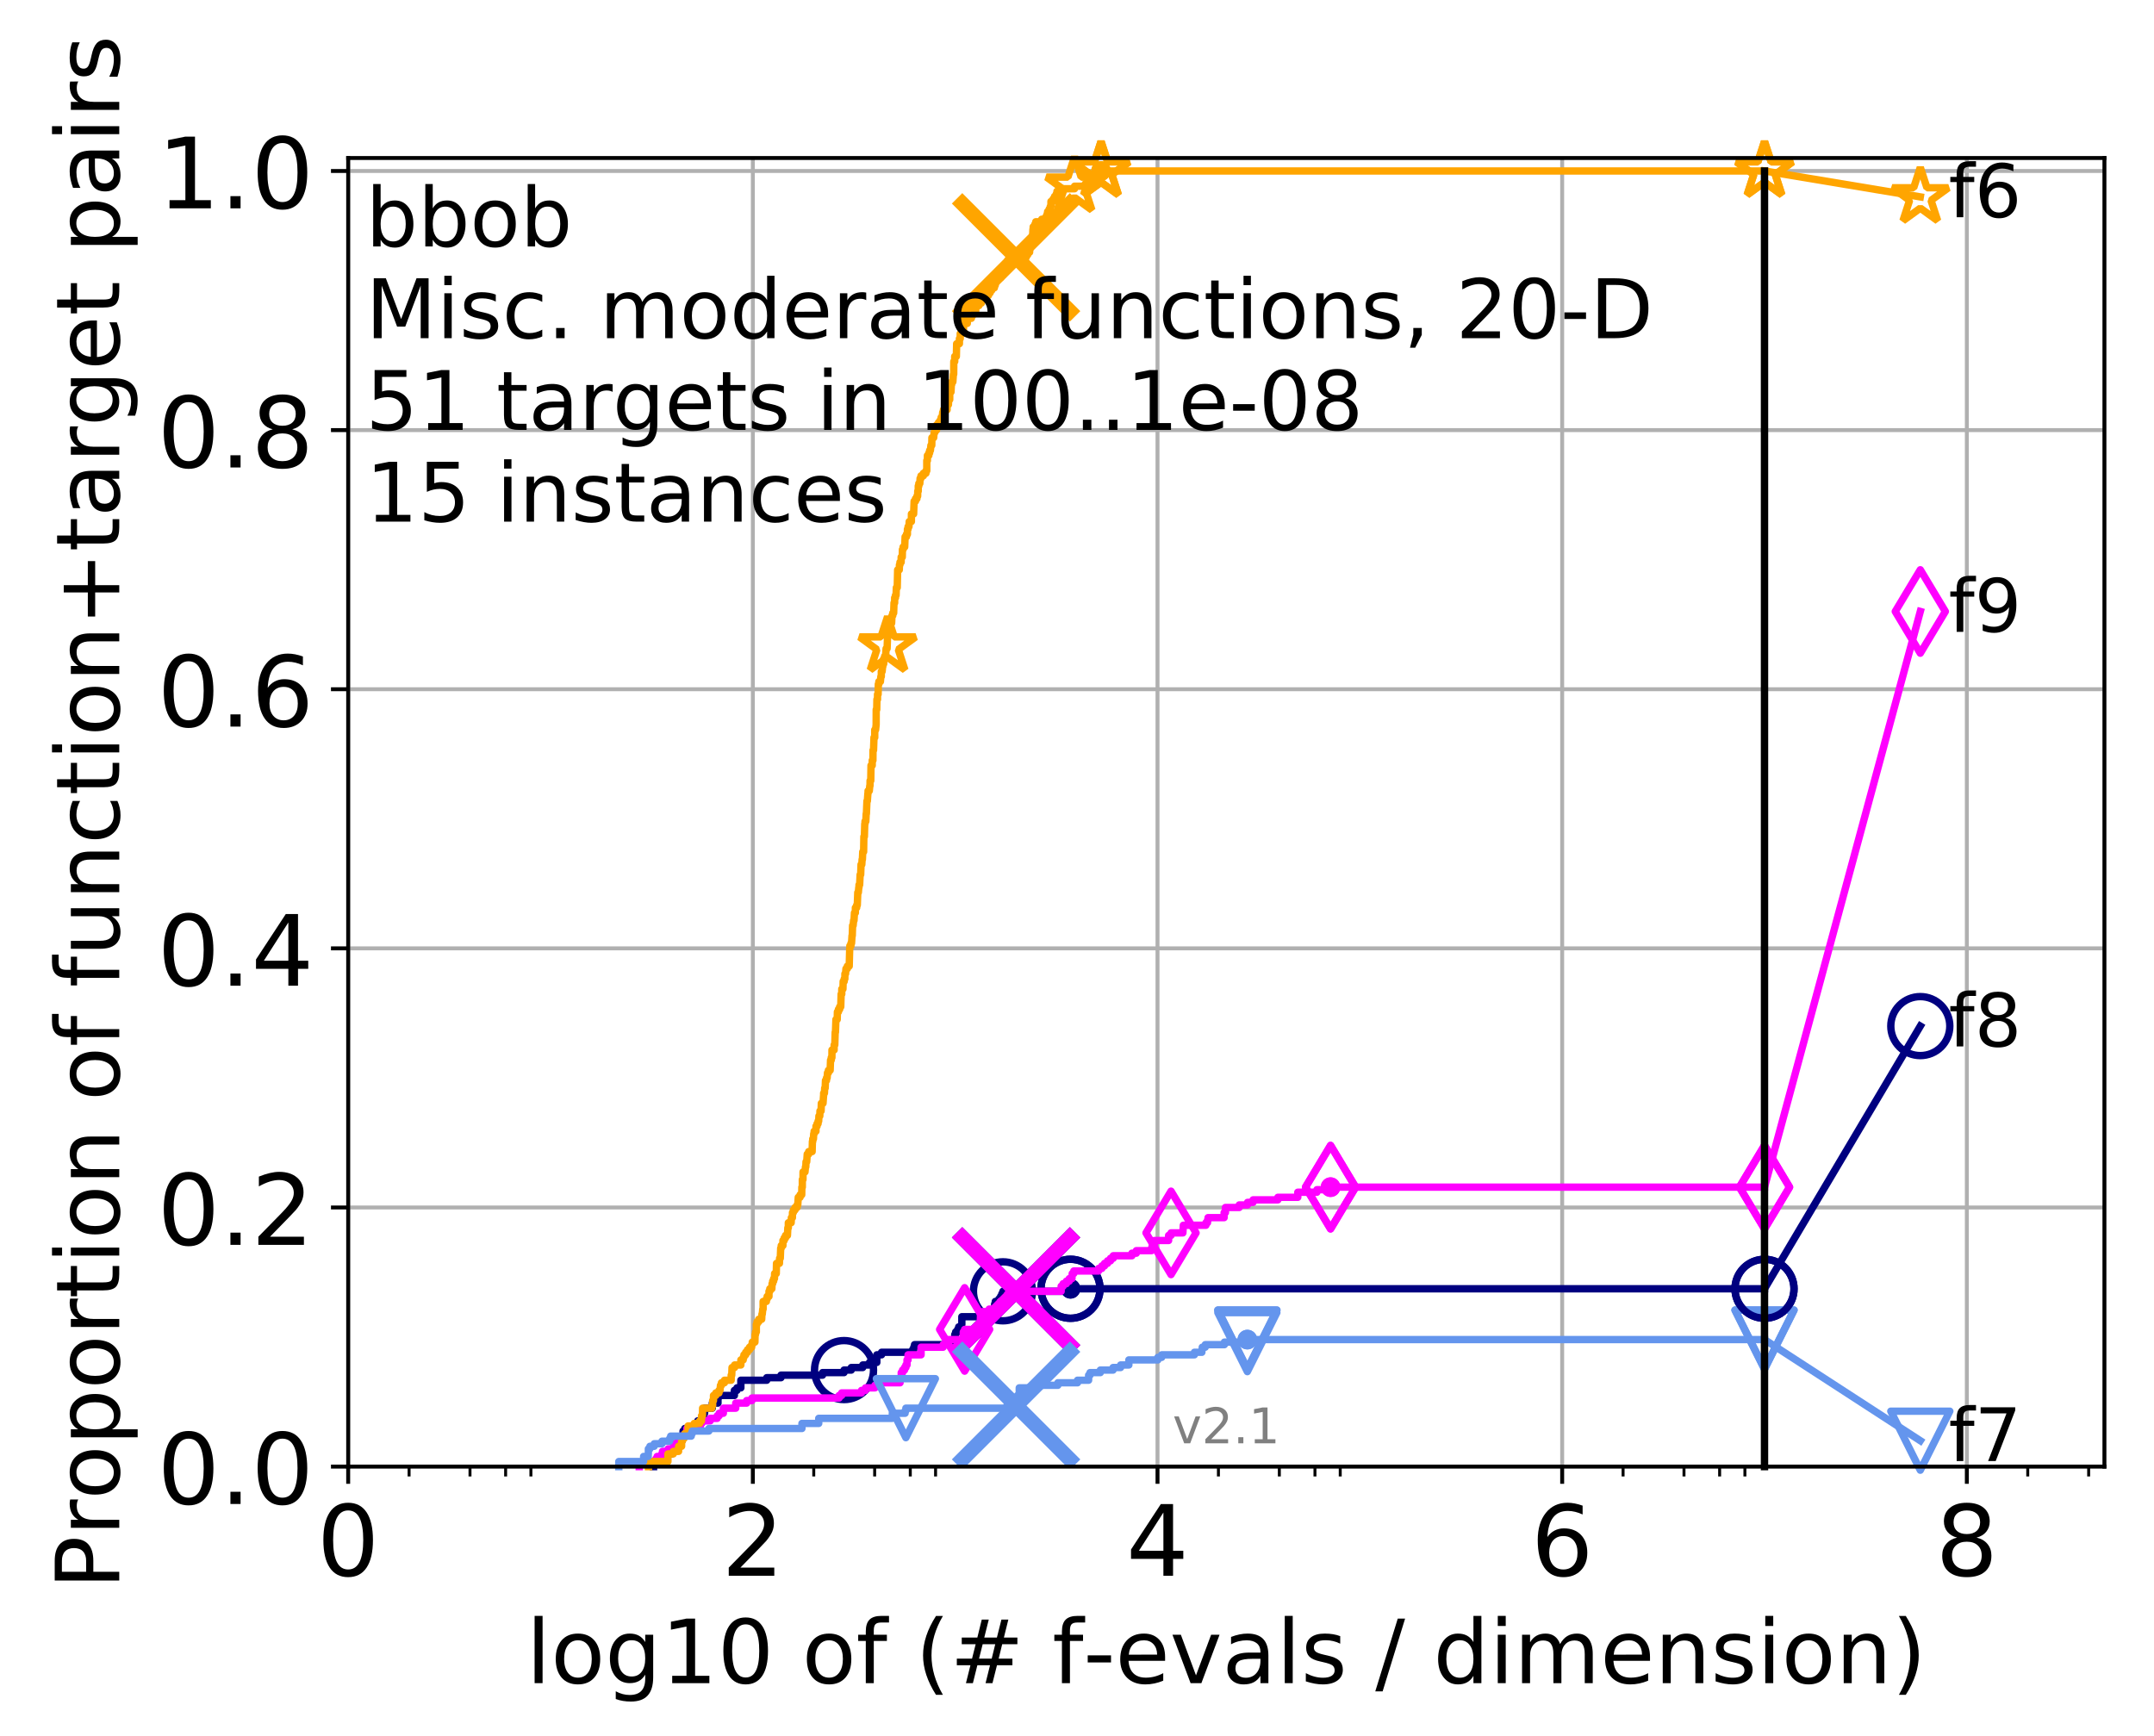 <?xml version="1.0" encoding="utf-8" standalone="no"?>
<!DOCTYPE svg PUBLIC "-//W3C//DTD SVG 1.1//EN"
  "http://www.w3.org/Graphics/SVG/1.1/DTD/svg11.dtd">
<!-- Created with matplotlib (http://matplotlib.org/) -->
<svg height="353pt" version="1.1" viewBox="0 0 438 353" width="438pt" xmlns="http://www.w3.org/2000/svg" xmlns:xlink="http://www.w3.org/1999/xlink">
 <defs>
  <style type="text/css">
*{stroke-linecap:butt;stroke-linejoin:round;}
  </style>
 </defs>
 <g id="figure_1">
  <g id="patch_1">
   <path d="M 0 353.222 
L 438.62 353.222 
L 438.62 0 
L 0 0 
z
" style="fill:#ffffff;"/>
  </g>
  <g id="axes_1">
   <g id="patch_2">
    <path d="M 70.8 298.245 
L 427.92 298.245 
L 427.92 32.133 
L 70.8 32.133 
z
" style="fill:#ffffff;"/>
   </g>
   <g id="matplotlib.axis_1">
    <g id="xtick_1">
     <g id="line2d_1">
      <path clip-path="url(#p77689b8538)" d="M 70.8 298.245 
L 70.8 32.133 
" style="fill:none;stroke:#b0b0b0;stroke-linecap:square;stroke-width:0.8;"/>
     </g>
     <g id="line2d_2">
      <defs>
       <path d="M 0 0 
L 0 3.5 
" id="m38574e28dc" style="stroke:#000000;stroke-width:0.8;"/>
      </defs>
      <g>
       <use style="stroke:#000000;stroke-width:0.8;" x="70.8" xlink:href="#m38574e28dc" y="298.245"/>
      </g>
     </g>
     <g id="text_1">
      <!-- 0 -->
      <defs>
       <path d="M 31.781 66.406 
Q 24.172 66.406 20.328 58.906 
Q 16.5 51.422 16.5 36.375 
Q 16.5 21.391 20.328 13.891 
Q 24.172 6.391 31.781 6.391 
Q 39.453 6.391 43.281 13.891 
Q 47.125 21.391 47.125 36.375 
Q 47.125 51.422 43.281 58.906 
Q 39.453 66.406 31.781 66.406 
M 31.781 74.219 
Q 44.047 74.219 50.516 64.516 
Q 56.984 54.828 56.984 36.375 
Q 56.984 17.969 50.516 8.266 
Q 44.047 -1.422 31.781 -1.422 
Q 19.531 -1.422 13.062 8.266 
Q 6.594 17.969 6.594 36.375 
Q 6.594 54.828 13.062 64.516 
Q 19.531 74.219 31.781 74.219 
" id="DejaVuSans-30"/>
      </defs>
      <g transform="translate(64.438 320.442)scale(0.2 -0.2)">
       <use xlink:href="#DejaVuSans-30"/>
      </g>
     </g>
    </g>
    <g id="xtick_2">
     <g id="line2d_3">
      <path clip-path="url(#p77689b8538)" d="M 153.086 298.245 
L 153.086 32.133 
" style="fill:none;stroke:#b0b0b0;stroke-linecap:square;stroke-width:0.8;"/>
     </g>
     <g id="line2d_4">
      <g>
       <use style="stroke:#000000;stroke-width:0.8;" x="153.086" xlink:href="#m38574e28dc" y="298.245"/>
      </g>
     </g>
     <g id="text_2">
      <!-- 2 -->
      <defs>
       <path d="M 19.188 8.297 
L 53.609 8.297 
L 53.609 0 
L 7.328 0 
L 7.328 8.297 
Q 12.938 14.109 22.625 23.891 
Q 32.328 33.688 34.812 36.531 
Q 39.547 41.844 41.422 45.531 
Q 43.312 49.219 43.312 52.781 
Q 43.312 58.594 39.234 62.25 
Q 35.156 65.922 28.609 65.922 
Q 23.969 65.922 18.812 64.312 
Q 13.672 62.703 7.812 59.422 
L 7.812 69.391 
Q 13.766 71.781 18.938 73 
Q 24.125 74.219 28.422 74.219 
Q 39.75 74.219 46.484 68.547 
Q 53.219 62.891 53.219 53.422 
Q 53.219 48.922 51.531 44.891 
Q 49.859 40.875 45.406 35.406 
Q 44.188 33.984 37.641 27.219 
Q 31.109 20.453 19.188 8.297 
" id="DejaVuSans-32"/>
      </defs>
      <g transform="translate(146.723 320.442)scale(0.2 -0.2)">
       <use xlink:href="#DejaVuSans-32"/>
      </g>
     </g>
    </g>
    <g id="xtick_3">
     <g id="line2d_5">
      <path clip-path="url(#p77689b8538)" d="M 235.371 298.245 
L 235.371 32.133 
" style="fill:none;stroke:#b0b0b0;stroke-linecap:square;stroke-width:0.8;"/>
     </g>
     <g id="line2d_6">
      <g>
       <use style="stroke:#000000;stroke-width:0.8;" x="235.371" xlink:href="#m38574e28dc" y="298.245"/>
      </g>
     </g>
     <g id="text_3">
      <!-- 4 -->
      <defs>
       <path d="M 37.797 64.312 
L 12.891 25.391 
L 37.797 25.391 
z
M 35.203 72.906 
L 47.609 72.906 
L 47.609 25.391 
L 58.016 25.391 
L 58.016 17.188 
L 47.609 17.188 
L 47.609 0 
L 37.797 0 
L 37.797 17.188 
L 4.891 17.188 
L 4.891 26.703 
z
" id="DejaVuSans-34"/>
      </defs>
      <g transform="translate(229.009 320.442)scale(0.2 -0.2)">
       <use xlink:href="#DejaVuSans-34"/>
      </g>
     </g>
    </g>
    <g id="xtick_4">
     <g id="line2d_7">
      <path clip-path="url(#p77689b8538)" d="M 317.657 298.245 
L 317.657 32.133 
" style="fill:none;stroke:#b0b0b0;stroke-linecap:square;stroke-width:0.8;"/>
     </g>
     <g id="line2d_8">
      <g>
       <use style="stroke:#000000;stroke-width:0.8;" x="317.657" xlink:href="#m38574e28dc" y="298.245"/>
      </g>
     </g>
     <g id="text_4">
      <!-- 6 -->
      <defs>
       <path d="M 33.016 40.375 
Q 26.375 40.375 22.484 35.828 
Q 18.609 31.297 18.609 23.391 
Q 18.609 15.531 22.484 10.953 
Q 26.375 6.391 33.016 6.391 
Q 39.656 6.391 43.531 10.953 
Q 47.406 15.531 47.406 23.391 
Q 47.406 31.297 43.531 35.828 
Q 39.656 40.375 33.016 40.375 
M 52.594 71.297 
L 52.594 62.312 
Q 48.875 64.062 45.094 64.984 
Q 41.312 65.922 37.594 65.922 
Q 27.828 65.922 22.672 59.328 
Q 17.531 52.734 16.797 39.406 
Q 19.672 43.656 24.016 45.922 
Q 28.375 48.188 33.594 48.188 
Q 44.578 48.188 50.953 41.516 
Q 57.328 34.859 57.328 23.391 
Q 57.328 12.156 50.688 5.359 
Q 44.047 -1.422 33.016 -1.422 
Q 20.359 -1.422 13.672 8.266 
Q 6.984 17.969 6.984 36.375 
Q 6.984 53.656 15.188 63.938 
Q 23.391 74.219 37.203 74.219 
Q 40.922 74.219 44.703 73.484 
Q 48.484 72.75 52.594 71.297 
" id="DejaVuSans-36"/>
      </defs>
      <g transform="translate(311.295 320.442)scale(0.2 -0.2)">
       <use xlink:href="#DejaVuSans-36"/>
      </g>
     </g>
    </g>
    <g id="xtick_5">
     <g id="line2d_9">
      <path clip-path="url(#p77689b8538)" d="M 399.943 298.245 
L 399.943 32.133 
" style="fill:none;stroke:#b0b0b0;stroke-linecap:square;stroke-width:0.8;"/>
     </g>
     <g id="line2d_10">
      <g>
       <use style="stroke:#000000;stroke-width:0.8;" x="399.943" xlink:href="#m38574e28dc" y="298.245"/>
      </g>
     </g>
     <g id="text_5">
      <!-- 8 -->
      <defs>
       <path d="M 31.781 34.625 
Q 24.75 34.625 20.719 30.859 
Q 16.703 27.094 16.703 20.516 
Q 16.703 13.922 20.719 10.156 
Q 24.75 6.391 31.781 6.391 
Q 38.812 6.391 42.859 10.172 
Q 46.922 13.969 46.922 20.516 
Q 46.922 27.094 42.891 30.859 
Q 38.875 34.625 31.781 34.625 
M 21.922 38.812 
Q 15.578 40.375 12.031 44.719 
Q 8.5 49.078 8.5 55.328 
Q 8.5 64.062 14.719 69.141 
Q 20.953 74.219 31.781 74.219 
Q 42.672 74.219 48.875 69.141 
Q 55.078 64.062 55.078 55.328 
Q 55.078 49.078 51.531 44.719 
Q 48 40.375 41.703 38.812 
Q 48.828 37.156 52.797 32.312 
Q 56.781 27.484 56.781 20.516 
Q 56.781 9.906 50.312 4.234 
Q 43.844 -1.422 31.781 -1.422 
Q 19.734 -1.422 13.25 4.234 
Q 6.781 9.906 6.781 20.516 
Q 6.781 27.484 10.781 32.312 
Q 14.797 37.156 21.922 38.812 
M 18.312 54.391 
Q 18.312 48.734 21.844 45.562 
Q 25.391 42.391 31.781 42.391 
Q 38.141 42.391 41.719 45.562 
Q 45.312 48.734 45.312 54.391 
Q 45.312 60.062 41.719 63.234 
Q 38.141 66.406 31.781 66.406 
Q 25.391 66.406 21.844 63.234 
Q 18.312 60.062 18.312 54.391 
" id="DejaVuSans-38"/>
      </defs>
      <g transform="translate(393.58 320.442)scale(0.2 -0.2)">
       <use xlink:href="#DejaVuSans-38"/>
      </g>
     </g>
    </g>
    <g id="xtick_6">
     <g id="line2d_11">
      <defs>
       <path d="M 0 0 
L 0 2 
" id="md69af062b9" style="stroke:#000000;stroke-width:0.6;"/>
      </defs>
      <g>
       <use style="stroke:#000000;stroke-width:0.6;" x="83.185" xlink:href="#md69af062b9" y="298.245"/>
      </g>
     </g>
    </g>
    <g id="xtick_7">
     <g id="line2d_12">
      <g>
       <use style="stroke:#000000;stroke-width:0.6;" x="95.57" xlink:href="#md69af062b9" y="298.245"/>
      </g>
     </g>
    </g>
    <g id="xtick_8">
     <g id="line2d_13">
      <g>
       <use style="stroke:#000000;stroke-width:0.6;" x="102.815" xlink:href="#md69af062b9" y="298.245"/>
      </g>
     </g>
    </g>
    <g id="xtick_9">
     <g id="line2d_14">
      <g>
       <use style="stroke:#000000;stroke-width:0.6;" x="107.956" xlink:href="#md69af062b9" y="298.245"/>
      </g>
     </g>
    </g>
    <g id="xtick_10">
     <g id="line2d_15">
      <g>
       <use style="stroke:#000000;stroke-width:0.6;" x="165.471" xlink:href="#md69af062b9" y="298.245"/>
      </g>
     </g>
    </g>
    <g id="xtick_11">
     <g id="line2d_16">
      <g>
       <use style="stroke:#000000;stroke-width:0.6;" x="177.856" xlink:href="#md69af062b9" y="298.245"/>
      </g>
     </g>
    </g>
    <g id="xtick_12">
     <g id="line2d_17">
      <g>
       <use style="stroke:#000000;stroke-width:0.6;" x="185.101" xlink:href="#md69af062b9" y="298.245"/>
      </g>
     </g>
    </g>
    <g id="xtick_13">
     <g id="line2d_18">
      <g>
       <use style="stroke:#000000;stroke-width:0.6;" x="190.241" xlink:href="#md69af062b9" y="298.245"/>
      </g>
     </g>
    </g>
    <g id="xtick_14">
     <g id="line2d_19">
      <g>
       <use style="stroke:#000000;stroke-width:0.6;" x="247.757" xlink:href="#md69af062b9" y="298.245"/>
      </g>
     </g>
    </g>
    <g id="xtick_15">
     <g id="line2d_20">
      <g>
       <use style="stroke:#000000;stroke-width:0.6;" x="260.142" xlink:href="#md69af062b9" y="298.245"/>
      </g>
     </g>
    </g>
    <g id="xtick_16">
     <g id="line2d_21">
      <g>
       <use style="stroke:#000000;stroke-width:0.6;" x="267.387" xlink:href="#md69af062b9" y="298.245"/>
      </g>
     </g>
    </g>
    <g id="xtick_17">
     <g id="line2d_22">
      <g>
       <use style="stroke:#000000;stroke-width:0.6;" x="272.527" xlink:href="#md69af062b9" y="298.245"/>
      </g>
     </g>
    </g>
    <g id="xtick_18">
     <g id="line2d_23">
      <g>
       <use style="stroke:#000000;stroke-width:0.6;" x="330.042" xlink:href="#md69af062b9" y="298.245"/>
      </g>
     </g>
    </g>
    <g id="xtick_19">
     <g id="line2d_24">
      <g>
       <use style="stroke:#000000;stroke-width:0.6;" x="342.428" xlink:href="#md69af062b9" y="298.245"/>
      </g>
     </g>
    </g>
    <g id="xtick_20">
     <g id="line2d_25">
      <g>
       <use style="stroke:#000000;stroke-width:0.6;" x="349.673" xlink:href="#md69af062b9" y="298.245"/>
      </g>
     </g>
    </g>
    <g id="xtick_21">
     <g id="line2d_26">
      <g>
       <use style="stroke:#000000;stroke-width:0.6;" x="354.813" xlink:href="#md69af062b9" y="298.245"/>
      </g>
     </g>
    </g>
    <g id="xtick_22">
     <g id="line2d_27">
      <g>
       <use style="stroke:#000000;stroke-width:0.6;" x="412.328" xlink:href="#md69af062b9" y="298.245"/>
      </g>
     </g>
    </g>
    <g id="xtick_23">
     <g id="line2d_28">
      <g>
       <use style="stroke:#000000;stroke-width:0.6;" x="424.713" xlink:href="#md69af062b9" y="298.245"/>
      </g>
     </g>
    </g>
    <g id="text_6">
     <!-- log10 of (# f-evals / dimension) -->
     <defs>
      <path d="M 9.422 75.984 
L 18.406 75.984 
L 18.406 0 
L 9.422 0 
z
" id="DejaVuSans-6c"/>
      <path d="M 30.609 48.391 
Q 23.391 48.391 19.188 42.75 
Q 14.984 37.109 14.984 27.297 
Q 14.984 17.484 19.156 11.844 
Q 23.344 6.203 30.609 6.203 
Q 37.797 6.203 41.984 11.859 
Q 46.188 17.531 46.188 27.297 
Q 46.188 37.016 41.984 42.703 
Q 37.797 48.391 30.609 48.391 
M 30.609 56 
Q 42.328 56 49.016 48.375 
Q 55.719 40.766 55.719 27.297 
Q 55.719 13.875 49.016 6.219 
Q 42.328 -1.422 30.609 -1.422 
Q 18.844 -1.422 12.172 6.219 
Q 5.516 13.875 5.516 27.297 
Q 5.516 40.766 12.172 48.375 
Q 18.844 56 30.609 56 
" id="DejaVuSans-6f"/>
      <path d="M 45.406 27.984 
Q 45.406 37.75 41.375 43.109 
Q 37.359 48.484 30.078 48.484 
Q 22.859 48.484 18.828 43.109 
Q 14.797 37.75 14.797 27.984 
Q 14.797 18.266 18.828 12.891 
Q 22.859 7.516 30.078 7.516 
Q 37.359 7.516 41.375 12.891 
Q 45.406 18.266 45.406 27.984 
M 54.391 6.781 
Q 54.391 -7.172 48.188 -13.984 
Q 42 -20.797 29.203 -20.797 
Q 24.469 -20.797 20.266 -20.094 
Q 16.062 -19.391 12.109 -17.922 
L 12.109 -9.188 
Q 16.062 -11.328 19.922 -12.344 
Q 23.781 -13.375 27.781 -13.375 
Q 36.625 -13.375 41.016 -8.766 
Q 45.406 -4.156 45.406 5.172 
L 45.406 9.625 
Q 42.625 4.781 38.281 2.391 
Q 33.938 0 27.875 0 
Q 17.828 0 11.672 7.656 
Q 5.516 15.328 5.516 27.984 
Q 5.516 40.672 11.672 48.328 
Q 17.828 56 27.875 56 
Q 33.938 56 38.281 53.609 
Q 42.625 51.219 45.406 46.391 
L 45.406 54.688 
L 54.391 54.688 
z
" id="DejaVuSans-67"/>
      <path d="M 12.406 8.297 
L 28.516 8.297 
L 28.516 63.922 
L 10.984 60.406 
L 10.984 69.391 
L 28.422 72.906 
L 38.281 72.906 
L 38.281 8.297 
L 54.391 8.297 
L 54.391 0 
L 12.406 0 
z
" id="DejaVuSans-31"/>
      <path id="DejaVuSans-20"/>
      <path d="M 37.109 75.984 
L 37.109 68.5 
L 28.516 68.5 
Q 23.688 68.5 21.797 66.547 
Q 19.922 64.594 19.922 59.516 
L 19.922 54.688 
L 34.719 54.688 
L 34.719 47.703 
L 19.922 47.703 
L 19.922 0 
L 10.891 0 
L 10.891 47.703 
L 2.297 47.703 
L 2.297 54.688 
L 10.891 54.688 
L 10.891 58.5 
Q 10.891 67.625 15.141 71.797 
Q 19.391 75.984 28.609 75.984 
z
" id="DejaVuSans-66"/>
      <path d="M 31 75.875 
Q 24.469 64.656 21.281 53.656 
Q 18.109 42.672 18.109 31.391 
Q 18.109 20.125 21.312 9.062 
Q 24.516 -2 31 -13.188 
L 23.188 -13.188 
Q 15.875 -1.703 12.234 9.375 
Q 8.594 20.453 8.594 31.391 
Q 8.594 42.281 12.203 53.312 
Q 15.828 64.359 23.188 75.875 
z
" id="DejaVuSans-28"/>
      <path d="M 51.125 44 
L 36.922 44 
L 32.812 27.688 
L 47.125 27.688 
z
M 43.797 71.781 
L 38.719 51.516 
L 52.984 51.516 
L 58.109 71.781 
L 65.922 71.781 
L 60.891 51.516 
L 76.125 51.516 
L 76.125 44 
L 58.984 44 
L 54.984 27.688 
L 70.516 27.688 
L 70.516 20.219 
L 53.078 20.219 
L 48 0 
L 40.188 0 
L 45.219 20.219 
L 30.906 20.219 
L 25.875 0 
L 18.016 0 
L 23.094 20.219 
L 7.719 20.219 
L 7.719 27.688 
L 24.906 27.688 
L 29 44 
L 13.281 44 
L 13.281 51.516 
L 30.906 51.516 
L 35.891 71.781 
z
" id="DejaVuSans-23"/>
      <path d="M 4.891 31.391 
L 31.203 31.391 
L 31.203 23.391 
L 4.891 23.391 
z
" id="DejaVuSans-2d"/>
      <path d="M 56.203 29.594 
L 56.203 25.203 
L 14.891 25.203 
Q 15.484 15.922 20.484 11.062 
Q 25.484 6.203 34.422 6.203 
Q 39.594 6.203 44.453 7.469 
Q 49.312 8.734 54.109 11.281 
L 54.109 2.781 
Q 49.266 0.734 44.188 -0.344 
Q 39.109 -1.422 33.891 -1.422 
Q 20.797 -1.422 13.156 6.188 
Q 5.516 13.812 5.516 26.812 
Q 5.516 40.234 12.766 48.109 
Q 20.016 56 32.328 56 
Q 43.359 56 49.781 48.891 
Q 56.203 41.797 56.203 29.594 
M 47.219 32.234 
Q 47.125 39.594 43.094 43.984 
Q 39.062 48.391 32.422 48.391 
Q 24.906 48.391 20.391 44.141 
Q 15.875 39.891 15.188 32.172 
z
" id="DejaVuSans-65"/>
      <path d="M 2.984 54.688 
L 12.5 54.688 
L 29.594 8.797 
L 46.688 54.688 
L 56.203 54.688 
L 35.688 0 
L 23.484 0 
z
" id="DejaVuSans-76"/>
      <path d="M 34.281 27.484 
Q 23.391 27.484 19.188 25 
Q 14.984 22.516 14.984 16.5 
Q 14.984 11.719 18.141 8.906 
Q 21.297 6.109 26.703 6.109 
Q 34.188 6.109 38.703 11.406 
Q 43.219 16.703 43.219 25.484 
L 43.219 27.484 
z
M 52.203 31.203 
L 52.203 0 
L 43.219 0 
L 43.219 8.297 
Q 40.141 3.328 35.547 0.953 
Q 30.953 -1.422 24.312 -1.422 
Q 15.922 -1.422 10.953 3.297 
Q 6 8.016 6 15.922 
Q 6 25.141 12.172 29.828 
Q 18.359 34.516 30.609 34.516 
L 43.219 34.516 
L 43.219 35.406 
Q 43.219 41.609 39.141 45 
Q 35.062 48.391 27.688 48.391 
Q 23 48.391 18.547 47.266 
Q 14.109 46.141 10.016 43.891 
L 10.016 52.203 
Q 14.938 54.109 19.578 55.047 
Q 24.219 56 28.609 56 
Q 40.484 56 46.344 49.844 
Q 52.203 43.703 52.203 31.203 
" id="DejaVuSans-61"/>
      <path d="M 44.281 53.078 
L 44.281 44.578 
Q 40.484 46.531 36.375 47.5 
Q 32.281 48.484 27.875 48.484 
Q 21.188 48.484 17.844 46.438 
Q 14.5 44.391 14.5 40.281 
Q 14.5 37.156 16.891 35.375 
Q 19.281 33.594 26.516 31.984 
L 29.594 31.297 
Q 39.156 29.25 43.188 25.516 
Q 47.219 21.781 47.219 15.094 
Q 47.219 7.469 41.188 3.016 
Q 35.156 -1.422 24.609 -1.422 
Q 20.219 -1.422 15.453 -0.562 
Q 10.688 0.297 5.422 2 
L 5.422 11.281 
Q 10.406 8.688 15.234 7.391 
Q 20.062 6.109 24.812 6.109 
Q 31.156 6.109 34.562 8.281 
Q 37.984 10.453 37.984 14.406 
Q 37.984 18.062 35.516 20.016 
Q 33.062 21.969 24.703 23.781 
L 21.578 24.516 
Q 13.234 26.266 9.516 29.906 
Q 5.812 33.547 5.812 39.891 
Q 5.812 47.609 11.281 51.797 
Q 16.75 56 26.812 56 
Q 31.781 56 36.172 55.266 
Q 40.578 54.547 44.281 53.078 
" id="DejaVuSans-73"/>
      <path d="M 25.391 72.906 
L 33.688 72.906 
L 8.297 -9.281 
L 0 -9.281 
z
" id="DejaVuSans-2f"/>
      <path d="M 45.406 46.391 
L 45.406 75.984 
L 54.391 75.984 
L 54.391 0 
L 45.406 0 
L 45.406 8.203 
Q 42.578 3.328 38.25 0.953 
Q 33.938 -1.422 27.875 -1.422 
Q 17.969 -1.422 11.734 6.484 
Q 5.516 14.406 5.516 27.297 
Q 5.516 40.188 11.734 48.094 
Q 17.969 56 27.875 56 
Q 33.938 56 38.25 53.625 
Q 42.578 51.266 45.406 46.391 
M 14.797 27.297 
Q 14.797 17.391 18.875 11.75 
Q 22.953 6.109 30.078 6.109 
Q 37.203 6.109 41.297 11.75 
Q 45.406 17.391 45.406 27.297 
Q 45.406 37.203 41.297 42.844 
Q 37.203 48.484 30.078 48.484 
Q 22.953 48.484 18.875 42.844 
Q 14.797 37.203 14.797 27.297 
" id="DejaVuSans-64"/>
      <path d="M 9.422 54.688 
L 18.406 54.688 
L 18.406 0 
L 9.422 0 
z
M 9.422 75.984 
L 18.406 75.984 
L 18.406 64.594 
L 9.422 64.594 
z
" id="DejaVuSans-69"/>
      <path d="M 52 44.188 
Q 55.375 50.25 60.062 53.125 
Q 64.75 56 71.094 56 
Q 79.641 56 84.281 50.016 
Q 88.922 44.047 88.922 33.016 
L 88.922 0 
L 79.891 0 
L 79.891 32.719 
Q 79.891 40.578 77.094 44.375 
Q 74.312 48.188 68.609 48.188 
Q 61.625 48.188 57.562 43.547 
Q 53.516 38.922 53.516 30.906 
L 53.516 0 
L 44.484 0 
L 44.484 32.719 
Q 44.484 40.625 41.703 44.406 
Q 38.922 48.188 33.109 48.188 
Q 26.219 48.188 22.156 43.531 
Q 18.109 38.875 18.109 30.906 
L 18.109 0 
L 9.078 0 
L 9.078 54.688 
L 18.109 54.688 
L 18.109 46.188 
Q 21.188 51.219 25.484 53.609 
Q 29.781 56 35.688 56 
Q 41.656 56 45.828 52.969 
Q 50 49.953 52 44.188 
" id="DejaVuSans-6d"/>
      <path d="M 54.891 33.016 
L 54.891 0 
L 45.906 0 
L 45.906 32.719 
Q 45.906 40.484 42.875 44.328 
Q 39.844 48.188 33.797 48.188 
Q 26.516 48.188 22.312 43.547 
Q 18.109 38.922 18.109 30.906 
L 18.109 0 
L 9.078 0 
L 9.078 54.688 
L 18.109 54.688 
L 18.109 46.188 
Q 21.344 51.125 25.703 53.562 
Q 30.078 56 35.797 56 
Q 45.219 56 50.047 50.172 
Q 54.891 44.344 54.891 33.016 
" id="DejaVuSans-6e"/>
      <path d="M 8.016 75.875 
L 15.828 75.875 
Q 23.141 64.359 26.781 53.312 
Q 30.422 42.281 30.422 31.391 
Q 30.422 20.453 26.781 9.375 
Q 23.141 -1.703 15.828 -13.188 
L 8.016 -13.188 
Q 14.5 -2 17.703 9.062 
Q 20.906 20.125 20.906 31.391 
Q 20.906 42.672 17.703 53.656 
Q 14.5 64.656 8.016 75.875 
" id="DejaVuSans-29"/>
     </defs>
     <g transform="translate(107.015 342.279)scale(0.18 -0.18)">
      <use xlink:href="#DejaVuSans-6c"/>
      <use x="27.783" xlink:href="#DejaVuSans-6f"/>
      <use x="88.965" xlink:href="#DejaVuSans-67"/>
      <use x="152.441" xlink:href="#DejaVuSans-31"/>
      <use x="216.064" xlink:href="#DejaVuSans-30"/>
      <use x="279.688" xlink:href="#DejaVuSans-20"/>
      <use x="311.475" xlink:href="#DejaVuSans-6f"/>
      <use x="372.656" xlink:href="#DejaVuSans-66"/>
      <use x="407.861" xlink:href="#DejaVuSans-20"/>
      <use x="439.648" xlink:href="#DejaVuSans-28"/>
      <use x="478.662" xlink:href="#DejaVuSans-23"/>
      <use x="562.451" xlink:href="#DejaVuSans-20"/>
      <use x="594.238" xlink:href="#DejaVuSans-66"/>
      <use x="629.365" xlink:href="#DejaVuSans-2d"/>
      <use x="665.449" xlink:href="#DejaVuSans-65"/>
      <use x="726.973" xlink:href="#DejaVuSans-76"/>
      <use x="786.152" xlink:href="#DejaVuSans-61"/>
      <use x="847.432" xlink:href="#DejaVuSans-6c"/>
      <use x="875.215" xlink:href="#DejaVuSans-73"/>
      <use x="927.314" xlink:href="#DejaVuSans-20"/>
      <use x="959.102" xlink:href="#DejaVuSans-2f"/>
      <use x="992.793" xlink:href="#DejaVuSans-20"/>
      <use x="1024.58" xlink:href="#DejaVuSans-64"/>
      <use x="1088.057" xlink:href="#DejaVuSans-69"/>
      <use x="1115.84" xlink:href="#DejaVuSans-6d"/>
      <use x="1213.252" xlink:href="#DejaVuSans-65"/>
      <use x="1274.775" xlink:href="#DejaVuSans-6e"/>
      <use x="1338.154" xlink:href="#DejaVuSans-73"/>
      <use x="1390.254" xlink:href="#DejaVuSans-69"/>
      <use x="1418.037" xlink:href="#DejaVuSans-6f"/>
      <use x="1479.219" xlink:href="#DejaVuSans-6e"/>
      <use x="1542.598" xlink:href="#DejaVuSans-29"/>
     </g>
    </g>
   </g>
   <g id="matplotlib.axis_2">
    <g id="ytick_1">
     <g id="line2d_29">
      <path clip-path="url(#p77689b8538)" d="M 70.8 298.245 
L 427.92 298.245 
" style="fill:none;stroke:#b0b0b0;stroke-linecap:square;stroke-width:0.8;"/>
     </g>
     <g id="line2d_30">
      <defs>
       <path d="M 0 0 
L -3.5 0 
" id="me9da71e9d6" style="stroke:#000000;stroke-width:0.8;"/>
      </defs>
      <g>
       <use style="stroke:#000000;stroke-width:0.8;" x="70.8" xlink:href="#me9da71e9d6" y="298.245"/>
      </g>
     </g>
     <g id="text_7">
      <!-- 0.0 -->
      <defs>
       <path d="M 10.688 12.406 
L 21 12.406 
L 21 0 
L 10.688 0 
z
" id="DejaVuSans-2e"/>
      </defs>
      <g transform="translate(31.994 305.844)scale(0.2 -0.2)">
       <use xlink:href="#DejaVuSans-30"/>
       <use x="63.623" xlink:href="#DejaVuSans-2e"/>
       <use x="95.41" xlink:href="#DejaVuSans-30"/>
      </g>
     </g>
    </g>
    <g id="ytick_2">
     <g id="line2d_31">
      <path clip-path="url(#p77689b8538)" d="M 70.8 245.55 
L 427.92 245.55 
" style="fill:none;stroke:#b0b0b0;stroke-linecap:square;stroke-width:0.8;"/>
     </g>
     <g id="line2d_32">
      <g>
       <use style="stroke:#000000;stroke-width:0.8;" x="70.8" xlink:href="#me9da71e9d6" y="245.55"/>
      </g>
     </g>
     <g id="text_8">
      <!-- 0.2 -->
      <g transform="translate(31.994 253.148)scale(0.2 -0.2)">
       <use xlink:href="#DejaVuSans-30"/>
       <use x="63.623" xlink:href="#DejaVuSans-2e"/>
       <use x="95.41" xlink:href="#DejaVuSans-32"/>
      </g>
     </g>
    </g>
    <g id="ytick_3">
     <g id="line2d_33">
      <path clip-path="url(#p77689b8538)" d="M 70.8 192.854 
L 427.92 192.854 
" style="fill:none;stroke:#b0b0b0;stroke-linecap:square;stroke-width:0.8;"/>
     </g>
     <g id="line2d_34">
      <g>
       <use style="stroke:#000000;stroke-width:0.8;" x="70.8" xlink:href="#me9da71e9d6" y="192.854"/>
      </g>
     </g>
     <g id="text_9">
      <!-- 0.4 -->
      <g transform="translate(31.994 200.453)scale(0.2 -0.2)">
       <use xlink:href="#DejaVuSans-30"/>
       <use x="63.623" xlink:href="#DejaVuSans-2e"/>
       <use x="95.41" xlink:href="#DejaVuSans-34"/>
      </g>
     </g>
    </g>
    <g id="ytick_4">
     <g id="line2d_35">
      <path clip-path="url(#p77689b8538)" d="M 70.8 140.159 
L 427.92 140.159 
" style="fill:none;stroke:#b0b0b0;stroke-linecap:square;stroke-width:0.8;"/>
     </g>
     <g id="line2d_36">
      <g>
       <use style="stroke:#000000;stroke-width:0.8;" x="70.8" xlink:href="#me9da71e9d6" y="140.159"/>
      </g>
     </g>
     <g id="text_10">
      <!-- 0.6 -->
      <g transform="translate(31.994 147.757)scale(0.2 -0.2)">
       <use xlink:href="#DejaVuSans-30"/>
       <use x="63.623" xlink:href="#DejaVuSans-2e"/>
       <use x="95.41" xlink:href="#DejaVuSans-36"/>
      </g>
     </g>
    </g>
    <g id="ytick_5">
     <g id="line2d_37">
      <path clip-path="url(#p77689b8538)" d="M 70.8 87.464 
L 427.92 87.464 
" style="fill:none;stroke:#b0b0b0;stroke-linecap:square;stroke-width:0.8;"/>
     </g>
     <g id="line2d_38">
      <g>
       <use style="stroke:#000000;stroke-width:0.8;" x="70.8" xlink:href="#me9da71e9d6" y="87.464"/>
      </g>
     </g>
     <g id="text_11">
      <!-- 0.8 -->
      <g transform="translate(31.994 95.062)scale(0.2 -0.2)">
       <use xlink:href="#DejaVuSans-30"/>
       <use x="63.623" xlink:href="#DejaVuSans-2e"/>
       <use x="95.41" xlink:href="#DejaVuSans-38"/>
      </g>
     </g>
    </g>
    <g id="ytick_6">
     <g id="line2d_39">
      <path clip-path="url(#p77689b8538)" d="M 70.8 34.768 
L 427.92 34.768 
" style="fill:none;stroke:#b0b0b0;stroke-linecap:square;stroke-width:0.8;"/>
     </g>
     <g id="line2d_40">
      <g>
       <use style="stroke:#000000;stroke-width:0.8;" x="70.8" xlink:href="#me9da71e9d6" y="34.768"/>
      </g>
     </g>
     <g id="text_12">
      <!-- 1.0 -->
      <g transform="translate(31.994 42.367)scale(0.2 -0.2)">
       <use xlink:href="#DejaVuSans-31"/>
       <use x="63.623" xlink:href="#DejaVuSans-2e"/>
       <use x="95.41" xlink:href="#DejaVuSans-30"/>
      </g>
     </g>
    </g>
    <g id="text_13">
     <!-- Proportion of function+target pairs -->
     <defs>
      <path d="M 19.672 64.797 
L 19.672 37.406 
L 32.078 37.406 
Q 38.969 37.406 42.719 40.969 
Q 46.484 44.531 46.484 51.125 
Q 46.484 57.672 42.719 61.234 
Q 38.969 64.797 32.078 64.797 
z
M 9.812 72.906 
L 32.078 72.906 
Q 44.344 72.906 50.609 67.359 
Q 56.891 61.812 56.891 51.125 
Q 56.891 40.328 50.609 34.812 
Q 44.344 29.297 32.078 29.297 
L 19.672 29.297 
L 19.672 0 
L 9.812 0 
z
" id="DejaVuSans-50"/>
      <path d="M 41.109 46.297 
Q 39.594 47.172 37.812 47.578 
Q 36.031 48 33.891 48 
Q 26.266 48 22.188 43.047 
Q 18.109 38.094 18.109 28.812 
L 18.109 0 
L 9.078 0 
L 9.078 54.688 
L 18.109 54.688 
L 18.109 46.188 
Q 20.953 51.172 25.484 53.578 
Q 30.031 56 36.531 56 
Q 37.453 56 38.578 55.875 
Q 39.703 55.766 41.062 55.516 
z
" id="DejaVuSans-72"/>
      <path d="M 18.109 8.203 
L 18.109 -20.797 
L 9.078 -20.797 
L 9.078 54.688 
L 18.109 54.688 
L 18.109 46.391 
Q 20.953 51.266 25.266 53.625 
Q 29.594 56 35.594 56 
Q 45.562 56 51.781 48.094 
Q 58.016 40.188 58.016 27.297 
Q 58.016 14.406 51.781 6.484 
Q 45.562 -1.422 35.594 -1.422 
Q 29.594 -1.422 25.266 0.953 
Q 20.953 3.328 18.109 8.203 
M 48.688 27.297 
Q 48.688 37.203 44.609 42.844 
Q 40.531 48.484 33.406 48.484 
Q 26.266 48.484 22.188 42.844 
Q 18.109 37.203 18.109 27.297 
Q 18.109 17.391 22.188 11.75 
Q 26.266 6.109 33.406 6.109 
Q 40.531 6.109 44.609 11.75 
Q 48.688 17.391 48.688 27.297 
" id="DejaVuSans-70"/>
      <path d="M 18.312 70.219 
L 18.312 54.688 
L 36.812 54.688 
L 36.812 47.703 
L 18.312 47.703 
L 18.312 18.016 
Q 18.312 11.328 20.141 9.422 
Q 21.969 7.516 27.594 7.516 
L 36.812 7.516 
L 36.812 0 
L 27.594 0 
Q 17.188 0 13.234 3.875 
Q 9.281 7.766 9.281 18.016 
L 9.281 47.703 
L 2.688 47.703 
L 2.688 54.688 
L 9.281 54.688 
L 9.281 70.219 
z
" id="DejaVuSans-74"/>
      <path d="M 8.5 21.578 
L 8.5 54.688 
L 17.484 54.688 
L 17.484 21.922 
Q 17.484 14.156 20.5 10.266 
Q 23.531 6.391 29.594 6.391 
Q 36.859 6.391 41.078 11.031 
Q 45.312 15.672 45.312 23.688 
L 45.312 54.688 
L 54.297 54.688 
L 54.297 0 
L 45.312 0 
L 45.312 8.406 
Q 42.047 3.422 37.719 1 
Q 33.406 -1.422 27.688 -1.422 
Q 18.266 -1.422 13.375 4.438 
Q 8.5 10.297 8.5 21.578 
M 31.109 56 
z
" id="DejaVuSans-75"/>
      <path d="M 48.781 52.594 
L 48.781 44.188 
Q 44.969 46.297 41.141 47.344 
Q 37.312 48.391 33.406 48.391 
Q 24.656 48.391 19.812 42.844 
Q 14.984 37.312 14.984 27.297 
Q 14.984 17.281 19.812 11.734 
Q 24.656 6.203 33.406 6.203 
Q 37.312 6.203 41.141 7.25 
Q 44.969 8.297 48.781 10.406 
L 48.781 2.094 
Q 45.016 0.344 40.984 -0.531 
Q 36.969 -1.422 32.422 -1.422 
Q 20.062 -1.422 12.781 6.344 
Q 5.516 14.109 5.516 27.297 
Q 5.516 40.672 12.859 48.328 
Q 20.219 56 33.016 56 
Q 37.156 56 41.109 55.141 
Q 45.062 54.297 48.781 52.594 
" id="DejaVuSans-63"/>
      <path d="M 46 62.703 
L 46 35.5 
L 73.188 35.5 
L 73.188 27.203 
L 46 27.203 
L 46 0 
L 37.797 0 
L 37.797 27.203 
L 10.594 27.203 
L 10.594 35.5 
L 37.797 35.5 
L 37.797 62.703 
z
" id="DejaVuSans-2b"/>
     </defs>
     <g transform="translate(24.25 323.179)rotate(-90)scale(0.18 -0.18)">
      <use xlink:href="#DejaVuSans-50"/>
      <use x="60.287" xlink:href="#DejaVuSans-72"/>
      <use x="101.369" xlink:href="#DejaVuSans-6f"/>
      <use x="162.551" xlink:href="#DejaVuSans-70"/>
      <use x="226.027" xlink:href="#DejaVuSans-6f"/>
      <use x="287.209" xlink:href="#DejaVuSans-72"/>
      <use x="328.322" xlink:href="#DejaVuSans-74"/>
      <use x="367.531" xlink:href="#DejaVuSans-69"/>
      <use x="395.314" xlink:href="#DejaVuSans-6f"/>
      <use x="456.496" xlink:href="#DejaVuSans-6e"/>
      <use x="519.875" xlink:href="#DejaVuSans-20"/>
      <use x="551.662" xlink:href="#DejaVuSans-6f"/>
      <use x="612.844" xlink:href="#DejaVuSans-66"/>
      <use x="648.049" xlink:href="#DejaVuSans-20"/>
      <use x="679.836" xlink:href="#DejaVuSans-66"/>
      <use x="715.041" xlink:href="#DejaVuSans-75"/>
      <use x="778.42" xlink:href="#DejaVuSans-6e"/>
      <use x="841.799" xlink:href="#DejaVuSans-63"/>
      <use x="896.779" xlink:href="#DejaVuSans-74"/>
      <use x="935.988" xlink:href="#DejaVuSans-69"/>
      <use x="963.771" xlink:href="#DejaVuSans-6f"/>
      <use x="1024.953" xlink:href="#DejaVuSans-6e"/>
      <use x="1088.332" xlink:href="#DejaVuSans-2b"/>
      <use x="1172.121" xlink:href="#DejaVuSans-74"/>
      <use x="1211.33" xlink:href="#DejaVuSans-61"/>
      <use x="1272.609" xlink:href="#DejaVuSans-72"/>
      <use x="1313.707" xlink:href="#DejaVuSans-67"/>
      <use x="1377.184" xlink:href="#DejaVuSans-65"/>
      <use x="1438.707" xlink:href="#DejaVuSans-74"/>
      <use x="1477.916" xlink:href="#DejaVuSans-20"/>
      <use x="1509.703" xlink:href="#DejaVuSans-70"/>
      <use x="1573.18" xlink:href="#DejaVuSans-61"/>
      <use x="1634.459" xlink:href="#DejaVuSans-69"/>
      <use x="1662.242" xlink:href="#DejaVuSans-72"/>
      <use x="1703.355" xlink:href="#DejaVuSans-73"/>
     </g>
    </g>
   </g>
   <g id="line2d_41">
    <defs>
     <path d="M 0 1.5 
C 0.398 1.5 0.779 1.342 1.061 1.061 
C 1.342 0.779 1.5 0.398 1.5 0 
C 1.5 -0.398 1.342 -0.779 1.061 -1.061 
C 0.779 -1.342 0.398 -1.5 0 -1.5 
C -0.398 -1.5 -0.779 -1.342 -1.061 -1.061 
C -1.342 -0.779 -1.5 -0.398 -1.5 0 
C -1.5 0.398 -1.342 0.779 -1.061 1.061 
C -0.779 1.342 -0.398 1.5 0 1.5 
z
" id="ma253e6ab02" style="stroke:#000080;"/>
    </defs>
    <g>
     <use style="fill:#000080;stroke:#000080;" x="217.678" xlink:href="#ma253e6ab02" y="262.082"/>
     <use style="fill:#000080;stroke:#000080;" x="217.678" xlink:href="#ma253e6ab02" y="262.082"/>
    </g>
   </g>
   <g id="line2d_42">
    <path d="M 132.893 298.245 
L 132.893 297.729 
L 133.384 297.729 
L 133.384 297.212 
L 134.378 297.212 
L 134.378 296.696 
L 134.631 296.696 
L 134.631 296.179 
L 135.631 296.179 
L 135.631 295.662 
L 136.601 295.662 
L 136.601 294.629 
L 137.5 294.629 
L 137.5 294.112 
L 137.797 294.112 
L 137.797 293.596 
L 137.839 293.596 
L 137.839 293.079 
L 138.678 293.079 
L 138.678 292.563 
L 138.778 292.563 
L 138.778 292.046 
L 138.897 292.046 
L 138.897 291.013 
L 139.249 291.013 
L 139.249 290.496 
L 140.931 290.496 
L 140.931 289.979 
L 141.876 289.979 
L 141.876 288.946 
L 143.057 288.946 
L 143.057 287.396 
L 143.275 287.396 
L 143.275 286.363 
L 144.83 286.363 
L 144.83 285.846 
L 144.844 285.846 
L 144.844 285.33 
L 145.996 285.33 
L 145.996 284.297 
L 146.089 284.297 
L 146.089 283.78 
L 149.332 283.78 
L 149.332 282.747 
L 149.853 282.747 
L 149.853 282.23 
L 150.649 282.23 
L 150.649 280.68 
L 155.914 280.68 
L 155.914 280.164 
L 158.808 280.164 
L 158.808 279.647 
L 167.259 279.647 
L 167.259 279.13 
L 171.626 279.13 
L 171.626 278.614 
L 173.099 278.614 
L 173.099 278.097 
L 175.432 278.097 
L 175.432 277.58 
L 176.803 277.58 
L 176.803 277.064 
L 178.295 277.064 
L 178.295 275.514 
L 179.258 275.514 
L 179.258 274.997 
L 185.563 274.997 
L 185.563 274.481 
L 185.809 274.481 
L 185.809 273.964 
L 185.959 273.964 
L 185.959 273.448 
L 193.717 273.448 
L 193.717 272.931 
L 194.124 272.931 
L 194.124 272.414 
L 194.143 272.414 
L 194.143 271.381 
L 194.327 271.381 
L 194.327 270.864 
L 194.729 270.864 
L 194.729 270.348 
L 194.945 270.348 
L 194.945 269.831 
L 195.536 269.831 
L 195.536 269.315 
L 195.583 269.315 
L 195.583 267.765 
L 201.037 267.765 
L 201.037 267.248 
L 201.31 267.248 
L 201.31 266.731 
L 202.253 266.731 
L 202.253 265.182 
L 202.387 265.182 
L 202.387 264.665 
L 203.111 264.665 
L 203.111 264.148 
L 203.468 264.148 
L 203.468 263.632 
L 203.715 263.632 
L 203.715 263.115 
L 203.942 263.115 
L 203.942 262.598 
L 217.678 262.598 
L 217.678 262.082 
L 358.8 262.082 
" style="fill:none;stroke:#000080;stroke-linecap:square;stroke-width:1.5;"/>
   </g>
   <g id="line2d_43">
    <defs>
     <path d="M 0 6 
C 1.591 6 3.117 5.368 4.243 4.243 
C 5.368 3.117 6 1.591 6 0 
C 6 -1.591 5.368 -3.117 4.243 -4.243 
C 3.117 -5.368 1.591 -6 0 -6 
C -1.591 -6 -3.117 -5.368 -4.243 -4.243 
C -5.368 -3.117 -6 -1.591 -6 0 
C -6 1.591 -5.368 3.117 -4.243 4.243 
C -3.117 5.368 -1.591 6 0 6 
z
" id="mbcbdf15365" style="stroke:#000080;stroke-width:1.5;"/>
    </defs>
    <g>
     <use style="fill:none;stroke:#000080;stroke-width:1.5;" x="171.626" xlink:href="#mbcbdf15365" y="278.614"/>
     <use style="fill:none;stroke:#000080;stroke-width:1.5;" x="203.942" xlink:href="#mbcbdf15365" y="262.598"/>
     <use style="fill:none;stroke:#000080;stroke-width:1.5;" x="217.678" xlink:href="#mbcbdf15365" y="262.082"/>
     <use style="fill:none;stroke:#000080;stroke-width:1.5;" x="217.678" xlink:href="#mbcbdf15365" y="262.082"/>
     <use style="fill:none;stroke:#000080;stroke-width:1.5;" x="358.8" xlink:href="#mbcbdf15365" y="262.082"/>
    </g>
   </g>
   <g id="line2d_44"/>
   <g id="line2d_45">
    <path clip-path="url(#p77689b8538)" d="M 206.614 262.598 
" style="fill:none;stroke:#000080;stroke-linecap:square;stroke-width:1.5;"/>
    <defs>
     <path d="M -12 12 
L 12 -12 
M -12 -12 
L 12 12 
" id="m6b9610f7e5" style="stroke:#000080;stroke-width:3;"/>
    </defs>
    <g clip-path="url(#p77689b8538)">
     <use style="fill:#000080;stroke:#000080;stroke-width:3;" x="206.614" xlink:href="#m6b9610f7e5" y="262.598"/>
    </g>
   </g>
   <g id="line2d_46">
    <defs>
     <path d="M 0 1.5 
C 0.398 1.5 0.779 1.342 1.061 1.061 
C 1.342 0.779 1.5 0.398 1.5 0 
C 1.5 -0.398 1.342 -0.779 1.061 -1.061 
C 0.779 -1.342 0.398 -1.5 0 -1.5 
C -0.398 -1.5 -0.779 -1.342 -1.061 -1.061 
C -1.342 -0.779 -1.5 -0.398 -1.5 0 
C -1.5 0.398 -1.342 0.779 -1.061 1.061 
C -0.779 1.342 -0.398 1.5 0 1.5 
z
" id="md0175bdb81" style="stroke:#ff00ff;"/>
    </defs>
    <g>
     <use style="fill:#ff00ff;stroke:#ff00ff;" x="270.561" xlink:href="#md0175bdb81" y="241.417"/>
     <use style="fill:#ff00ff;stroke:#ff00ff;" x="270.561" xlink:href="#md0175bdb81" y="241.417"/>
    </g>
   </g>
   <g id="line2d_47">
    <path d="M 129.986 298.245 
L 129.986 297.729 
L 132.188 297.729 
L 132.188 297.212 
L 133.33 297.212 
L 133.33 296.696 
L 133.625 296.696 
L 133.625 296.179 
L 134.556 296.179 
L 134.556 295.662 
L 134.706 295.662 
L 134.706 295.146 
L 135.867 295.146 
L 135.867 294.629 
L 136.957 294.629 
L 137.023 293.596 
L 137.88 293.596 
L 137.88 293.079 
L 138.497 293.079 
L 138.497 292.046 
L 139.538 292.046 
L 139.633 291.013 
L 139.671 291.013 
L 139.671 290.496 
L 140.611 290.496 
L 140.611 289.979 
L 142.42 289.979 
L 142.42 289.463 
L 142.709 289.463 
L 142.709 288.946 
L 144.414 288.946 
L 144.414 288.43 
L 145.836 288.43 
L 145.836 287.913 
L 146.234 287.913 
L 146.234 287.396 
L 147.091 287.396 
L 147.091 286.363 
L 149.605 286.363 
L 149.605 285.33 
L 151.827 285.33 
L 151.827 284.813 
L 152.906 284.813 
L 152.906 284.297 
L 170.62 284.297 
L 170.62 283.78 
L 171.145 283.78 
L 171.145 283.263 
L 175.185 283.263 
L 175.185 282.747 
L 175.991 282.747 
L 175.991 282.23 
L 177.914 282.23 
L 177.914 281.713 
L 178.859 281.713 
L 178.859 281.197 
L 183.021 281.197 
L 183.021 280.164 
L 183.258 280.164 
L 183.258 279.13 
L 183.533 279.13 
L 183.533 278.614 
L 183.929 278.614 
L 183.929 278.097 
L 184.206 278.097 
L 184.206 277.58 
L 184.434 277.58 
L 184.434 276.547 
L 184.646 276.547 
L 184.646 275.514 
L 187.295 275.514 
L 187.295 273.964 
L 191.771 273.964 
L 191.771 273.448 
L 192.71 273.448 
L 192.71 272.414 
L 195.881 272.414 
L 195.881 270.864 
L 196.154 270.864 
L 196.154 270.348 
L 199.128 270.348 
L 199.195 269.315 
L 199.317 269.315 
L 199.389 267.248 
L 199.807 267.248 
L 199.807 266.731 
L 201.138 266.731 
L 201.138 266.215 
L 203.235 266.215 
L 203.235 265.698 
L 203.422 265.698 
L 203.422 264.665 
L 204.5 264.665 
L 204.5 264.148 
L 204.907 264.148 
L 204.907 263.115 
L 205.595 263.115 
L 205.595 262.598 
L 215.777 262.598 
L 215.777 261.565 
L 216.174 261.565 
L 216.174 261.049 
L 216.847 261.049 
L 216.847 260.532 
L 217.424 260.532 
L 217.424 260.015 
L 217.974 260.015 
L 218.03 258.982 
L 218.352 258.982 
L 218.352 258.465 
L 223.388 258.465 
L 223.388 257.949 
L 224.057 257.949 
L 224.057 257.432 
L 224.598 257.432 
L 224.598 256.916 
L 225.21 256.916 
L 225.21 256.399 
L 225.816 256.399 
L 225.816 255.882 
L 226.371 255.882 
L 226.371 255.366 
L 230.164 255.366 
L 230.164 254.849 
L 231.064 254.849 
L 231.064 254.333 
L 234.151 254.333 
L 234.151 253.816 
L 234.294 253.816 
L 234.294 253.299 
L 234.758 253.299 
L 234.758 252.266 
L 237.628 252.266 
L 237.628 251.233 
L 238.12 251.233 
L 238.12 250.716 
L 240.529 250.716 
L 240.621 249.166 
L 245.213 249.166 
L 245.213 248.65 
L 245.536 248.65 
L 245.536 248.133 
L 245.651 248.133 
L 245.651 247.616 
L 248.915 247.616 
L 248.915 246.583 
L 249.184 246.583 
L 249.184 245.55 
L 251.99 245.55 
L 251.99 245.033 
L 253.678 245.033 
L 253.678 244.517 
L 254.799 244.517 
L 254.799 244 
L 259.847 244 
L 259.847 243.483 
L 263.894 243.483 
L 263.894 242.45 
L 267.783 242.45 
L 267.783 241.934 
L 270.561 241.934 
L 270.561 241.417 
L 358.8 241.417 
L 358.8 241.417 
" style="fill:none;stroke:#ff00ff;stroke-linecap:square;stroke-width:1.5;"/>
   </g>
   <g id="line2d_48">
    <defs>
     <path d="M -0 8.485 
L 5.091 0 
L 0 -8.485 
L -5.091 -0 
z
" id="m46c66f73bf" style="stroke:#ff00ff;stroke-linejoin:miter;stroke-width:1.5;"/>
    </defs>
    <g>
     <use style="fill:none;stroke:#ff00ff;stroke-linejoin:miter;stroke-width:1.5;" x="196.154" xlink:href="#m46c66f73bf" y="270.348"/>
     <use style="fill:none;stroke:#ff00ff;stroke-linejoin:miter;stroke-width:1.5;" x="238.12" xlink:href="#m46c66f73bf" y="250.716"/>
     <use style="fill:none;stroke:#ff00ff;stroke-linejoin:miter;stroke-width:1.5;" x="270.561" xlink:href="#m46c66f73bf" y="241.417"/>
     <use style="fill:none;stroke:#ff00ff;stroke-linejoin:miter;stroke-width:1.5;" x="270.561" xlink:href="#m46c66f73bf" y="241.417"/>
     <use style="fill:none;stroke:#ff00ff;stroke-linejoin:miter;stroke-width:1.5;" x="358.8" xlink:href="#m46c66f73bf" y="241.417"/>
    </g>
   </g>
   <g id="line2d_49"/>
   <g id="line2d_50">
    <path clip-path="url(#p77689b8538)" d="M 206.614 262.598 
" style="fill:none;stroke:#ff00ff;stroke-linecap:square;stroke-width:1.5;"/>
    <defs>
     <path d="M -12 12 
L 12 -12 
M -12 -12 
L 12 12 
" id="m3b13b3979a" style="stroke:#ff00ff;stroke-width:3;"/>
    </defs>
    <g clip-path="url(#p77689b8538)">
     <use style="fill:#ff00ff;stroke:#ff00ff;stroke-width:3;" x="206.614" xlink:href="#m3b13b3979a" y="262.598"/>
    </g>
   </g>
   <g id="line2d_51">
    <defs>
     <path d="M 0 1.5 
C 0.398 1.5 0.779 1.342 1.061 1.061 
C 1.342 0.779 1.5 0.398 1.5 0 
C 1.5 -0.398 1.342 -0.779 1.061 -1.061 
C 0.779 -1.342 0.398 -1.5 0 -1.5 
C -0.398 -1.5 -0.779 -1.342 -1.061 -1.061 
C -1.342 -0.779 -1.5 -0.398 -1.5 0 
C -1.5 0.398 -1.342 0.779 -1.061 1.061 
C -0.779 1.342 -0.398 1.5 0 1.5 
z
" id="m52c2c65aae" style="stroke:#ffa500;"/>
    </defs>
    <g>
     <use style="fill:#ffa500;stroke:#ffa500;" x="223.89" xlink:href="#m52c2c65aae" y="34.768"/>
     <use style="fill:#ffa500;stroke:#ffa500;" x="223.89" xlink:href="#m52c2c65aae" y="34.768"/>
    </g>
   </g>
   <g id="line2d_52">
    <path d="M 131.868 298.245 
L 131.868 297.212 
L 135.82 297.212 
L 135.82 295.662 
L 136.913 295.662 
L 136.913 295.146 
L 137.985 295.146 
L 137.985 294.112 
L 138.598 294.112 
L 138.598 293.079 
L 138.738 293.079 
L 138.738 292.563 
L 139.074 292.563 
L 139.074 292.046 
L 139.23 292.046 
L 139.23 291.529 
L 139.915 291.529 
L 139.915 289.979 
L 141.159 289.979 
L 141.159 289.463 
L 142.273 289.463 
L 142.273 288.946 
L 142.646 288.946 
L 142.646 287.913 
L 142.837 287.913 
L 142.868 286.363 
L 144.745 286.363 
L 144.745 285.846 
L 144.915 285.846 
L 144.915 284.813 
L 145.083 284.813 
L 145.083 283.78 
L 145.553 283.78 
L 145.553 283.263 
L 146.195 283.263 
L 146.195 282.747 
L 146.404 282.747 
L 146.507 281.713 
L 146.7 281.713 
L 146.7 281.197 
L 147.315 281.197 
L 147.315 280.68 
L 148.681 280.68 
L 148.681 279.647 
L 148.794 279.647 
L 148.851 278.097 
L 149.376 278.097 
L 149.376 277.58 
L 150.649 277.58 
L 150.649 276.547 
L 151.124 276.547 
L 151.124 276.031 
L 151.272 276.031 
L 151.272 275.514 
L 151.625 275.514 
L 151.625 274.997 
L 151.99 274.997 
L 151.99 274.481 
L 152.412 274.481 
L 152.412 273.964 
L 152.843 273.964 
L 152.843 273.448 
L 152.969 273.448 
L 152.969 272.931 
L 153.509 272.931 
L 153.544 271.381 
L 153.631 271.381 
L 153.631 270.864 
L 153.795 270.864 
L 153.795 269.315 
L 153.932 269.315 
L 153.932 268.798 
L 154.286 268.798 
L 154.286 268.281 
L 154.886 268.281 
L 154.934 267.248 
L 154.999 267.248 
L 155.103 266.215 
L 155.174 266.215 
L 155.174 264.665 
L 155.838 264.665 
L 155.838 264.148 
L 155.998 264.148 
L 155.998 263.632 
L 156.366 263.632 
L 156.366 262.598 
L 156.536 262.598 
L 156.536 262.082 
L 156.951 262.082 
L 156.994 261.049 
L 157.116 261.049 
L 157.116 260.532 
L 157.314 260.532 
L 157.314 260.015 
L 157.483 260.015 
L 157.511 258.982 
L 157.849 258.982 
L 157.897 256.916 
L 158.494 256.916 
L 158.521 255.882 
L 158.665 255.882 
L 158.75 253.816 
L 158.86 253.816 
L 158.86 253.299 
L 159.2 253.299 
L 159.2 252.266 
L 159.458 252.266 
L 159.458 251.749 
L 159.731 251.749 
L 159.731 251.233 
L 160.121 251.233 
L 160.199 249.683 
L 160.301 249.683 
L 160.301 248.65 
L 160.876 248.65 
L 160.917 247.616 
L 161.134 247.616 
L 161.146 246.583 
L 161.321 246.583 
L 161.321 246.067 
L 161.656 246.067 
L 161.656 245.55 
L 162.082 245.55 
L 162.082 245.033 
L 162.222 245.033 
L 162.318 243.483 
L 162.688 243.483 
L 162.688 242.967 
L 163.024 242.967 
L 163.054 241.417 
L 163.146 241.417 
L 163.146 239.867 
L 163.278 239.867 
L 163.293 238.317 
L 163.692 238.317 
L 163.786 237.284 
L 163.854 237.284 
L 163.898 236.251 
L 164.039 236.251 
L 164.145 234.701 
L 164.441 234.701 
L 164.441 234.184 
L 165.142 234.184 
L 165.196 232.118 
L 165.264 232.118 
L 165.264 231.601 
L 165.408 231.601 
L 165.458 230.568 
L 165.547 230.568 
L 165.547 230.051 
L 165.921 230.051 
L 165.925 229.018 
L 166.142 229.018 
L 166.142 228.501 
L 166.351 228.501 
L 166.351 227.985 
L 166.474 227.985 
L 166.521 226.952 
L 166.701 226.952 
L 166.734 225.918 
L 166.966 225.918 
L 167.011 224.368 
L 167.356 224.368 
L 167.464 222.819 
L 167.48 222.819 
L 167.48 222.302 
L 167.643 222.302 
L 167.694 221.269 
L 167.793 221.269 
L 167.855 219.719 
L 168.061 219.719 
L 168.061 219.202 
L 168.192 219.202 
L 168.261 218.169 
L 168.451 218.169 
L 168.451 217.652 
L 168.807 217.652 
L 168.884 215.586 
L 169.024 215.586 
L 169.024 215.069 
L 169.163 215.069 
L 169.174 213.519 
L 169.615 213.519 
L 169.615 212.486 
L 169.749 212.486 
L 169.829 209.903 
L 169.885 209.903 
L 169.979 207.32 
L 170.238 207.32 
L 170.279 205.77 
L 170.489 205.77 
L 170.489 205.253 
L 170.737 205.253 
L 170.737 204.737 
L 170.962 204.737 
L 171.037 202.154 
L 171.168 202.154 
L 171.168 201.12 
L 171.406 201.12 
L 171.451 199.571 
L 171.664 199.571 
L 171.664 199.054 
L 171.796 199.054 
L 171.806 198.021 
L 171.94 198.021 
L 172.021 196.987 
L 172.3 196.987 
L 172.3 196.471 
L 172.683 196.471 
L 172.781 192.854 
L 172.811 192.854 
L 172.811 192.338 
L 173.032 192.338 
L 173.032 191.821 
L 173.154 191.821 
L 173.253 190.271 
L 173.302 190.271 
L 173.368 188.205 
L 173.48 188.205 
L 173.576 187.172 
L 173.661 187.172 
L 173.746 185.622 
L 173.933 185.622 
L 173.933 184.589 
L 174.193 184.589 
L 174.193 184.072 
L 174.324 184.072 
L 174.424 181.489 
L 174.538 181.489 
L 174.629 180.456 
L 174.672 180.456 
L 174.672 179.939 
L 174.802 179.939 
L 174.9 177.872 
L 175.013 177.872 
L 175.086 175.806 
L 175.242 175.806 
L 175.304 174.773 
L 175.363 174.773 
L 175.432 173.223 
L 175.61 173.223 
L 175.661 170.123 
L 175.764 170.123 
L 175.842 167.54 
L 175.894 167.54 
L 175.894 167.023 
L 176.06 167.023 
L 176.134 165.474 
L 176.178 165.474 
L 176.286 162.89 
L 176.371 162.89 
L 176.48 161.341 
L 176.511 161.341 
L 176.511 160.824 
L 176.765 160.824 
L 176.864 159.791 
L 176.909 159.791 
L 176.923 158.757 
L 177.062 158.757 
L 177.113 155.658 
L 177.36 155.658 
L 177.363 154.624 
L 177.502 154.624 
L 177.52 152.558 
L 177.629 152.558 
L 177.717 149.975 
L 177.872 149.975 
L 177.872 148.425 
L 178.045 148.425 
L 178.155 147.392 
L 178.157 147.392 
L 178.171 144.292 
L 178.278 144.292 
L 178.313 142.226 
L 178.436 142.226 
L 178.436 141.192 
L 178.559 141.192 
L 178.6 139.126 
L 178.705 139.126 
L 178.705 138.609 
L 179.025 138.609 
L 179.113 137.576 
L 179.206 137.576 
L 179.206 136.543 
L 179.373 136.543 
L 179.48 135.509 
L 179.525 135.509 
L 179.525 134.993 
L 179.695 134.993 
L 179.695 133.96 
L 179.889 133.96 
L 179.889 133.443 
L 180.081 133.443 
L 180.182 131.893 
L 180.385 131.893 
L 180.483 129.31 
L 180.502 129.31 
L 180.502 128.793 
L 180.662 128.793 
L 180.717 127.76 
L 180.978 127.76 
L 181.041 126.727 
L 181.303 126.727 
L 181.378 125.177 
L 181.539 125.177 
L 181.539 124.66 
L 181.72 124.66 
L 181.79 122.594 
L 181.92 122.594 
L 181.92 121.561 
L 182.085 121.561 
L 182.085 121.044 
L 182.213 121.044 
L 182.265 119.494 
L 182.444 119.494 
L 182.532 115.878 
L 182.864 115.878 
L 182.895 114.845 
L 183.002 114.845 
L 183.002 114.328 
L 183.242 114.328 
L 183.245 113.295 
L 183.47 113.295 
L 183.502 111.745 
L 183.639 111.745 
L 183.639 111.228 
L 183.964 111.228 
L 184.046 109.162 
L 184.317 109.162 
L 184.317 108.645 
L 184.518 108.645 
L 184.518 107.612 
L 184.649 107.612 
L 184.649 107.095 
L 184.831 107.095 
L 184.881 106.062 
L 185.327 106.062 
L 185.33 104.512 
L 185.78 104.512 
L 185.88 101.929 
L 186.16 101.929 
L 186.16 101.412 
L 186.447 101.412 
L 186.447 100.896 
L 186.597 100.896 
L 186.618 99.863 
L 186.72 99.863 
L 186.72 98.829 
L 186.837 98.829 
L 186.837 98.313 
L 187.038 98.313 
L 187.095 97.279 
L 187.272 97.279 
L 187.272 96.763 
L 187.761 96.763 
L 187.761 96.246 
L 188.28 96.246 
L 188.28 95.73 
L 188.453 95.73 
L 188.453 93.663 
L 188.581 93.663 
L 188.581 92.63 
L 188.87 92.63 
L 188.87 92.113 
L 189.033 92.113 
L 189.033 91.597 
L 189.192 91.597 
L 189.295 90.563 
L 189.469 90.563 
L 189.495 89.013 
L 189.856 89.013 
L 189.941 87.98 
L 190.074 87.98 
L 190.074 87.464 
L 190.434 87.464 
L 190.446 86.43 
L 190.836 86.43 
L 190.836 85.914 
L 191.212 85.914 
L 191.212 85.397 
L 191.379 85.397 
L 191.379 84.88 
L 191.592 84.88 
L 191.694 83.847 
L 191.844 83.847 
L 191.844 83.331 
L 192.586 83.331 
L 192.586 82.297 
L 192.857 82.297 
L 192.902 81.264 
L 193.119 81.264 
L 193.125 79.714 
L 193.377 79.714 
L 193.45 78.164 
L 193.527 78.164 
L 193.527 77.648 
L 193.756 77.648 
L 193.865 76.098 
L 193.927 76.098 
L 193.949 73.515 
L 194.134 73.515 
L 194.134 72.482 
L 194.468 72.482 
L 194.527 69.898 
L 195.088 69.898 
L 195.088 68.865 
L 195.254 68.865 
L 195.254 67.832 
L 195.749 67.832 
L 195.749 67.315 
L 195.907 67.315 
L 195.932 65.765 
L 196.693 65.765 
L 196.693 64.732 
L 197.521 64.732 
L 197.521 64.216 
L 197.752 64.216 
L 197.752 63.182 
L 198.418 63.182 
L 198.418 62.149 
L 199.055 62.149 
L 199.055 61.632 
L 199.558 61.632 
L 199.558 60.599 
L 200.382 60.599 
L 200.382 60.083 
L 201.003 60.083 
L 201.003 59.566 
L 201.331 59.566 
L 201.331 59.049 
L 201.662 59.049 
L 201.662 58.533 
L 202.196 58.533 
L 202.196 58.016 
L 202.378 58.016 
L 202.378 56.983 
L 202.643 56.983 
L 202.643 56.466 
L 203.507 56.466 
L 203.507 55.95 
L 203.972 55.95 
L 203.972 55.433 
L 204.114 55.433 
L 204.114 54.4 
L 204.761 54.4 
L 204.761 53.367 
L 204.937 53.367 
L 204.937 52.85 
L 206.282 52.85 
L 206.282 52.333 
L 208.671 52.333 
L 208.671 51.817 
L 208.978 51.817 
L 208.978 51.3 
L 209.36 51.3 
L 209.457 49.75 
L 209.541 49.75 
L 209.551 48.717 
L 209.949 48.717 
L 210.038 46.65 
L 210.087 46.65 
L 210.087 46.134 
L 210.424 46.134 
L 210.424 45.617 
L 210.616 45.617 
L 210.616 45.101 
L 211.827 45.101 
L 211.827 44.584 
L 212.674 44.584 
L 212.674 44.067 
L 212.901 44.067 
L 212.901 43.551 
L 213.022 43.551 
L 213.022 43.034 
L 213.341 43.034 
L 213.341 42.517 
L 213.559 42.517 
L 213.559 42.001 
L 213.702 42.001 
L 213.703 40.968 
L 214.15 40.968 
L 214.15 40.451 
L 214.445 40.451 
L 214.445 39.934 
L 214.791 39.934 
L 214.791 39.418 
L 214.925 39.418 
L 214.925 38.901 
L 215.306 38.901 
L 215.306 38.385 
L 218.5 38.385 
L 218.5 37.868 
L 220.695 37.868 
L 220.695 37.351 
L 222.113 37.351 
L 222.113 36.835 
L 222.357 36.835 
L 222.357 36.318 
L 223.141 36.318 
L 223.161 35.285 
L 223.89 35.285 
L 223.89 34.768 
L 358.8 34.768 
L 358.8 34.768 
" style="fill:none;stroke:#ffa500;stroke-linecap:square;stroke-width:1.5;"/>
   </g>
   <g id="line2d_53">
    <defs>
     <path d="M 0 -6 
L -1.347 -1.854 
L -5.706 -1.854 
L -2.18 0.708 
L -3.527 4.854 
L -0 2.292 
L 3.527 4.854 
L 2.18 0.708 
L 5.706 -1.854 
L 1.347 -1.854 
z
" id="m945530e5af" style="stroke:#ffa500;stroke-linejoin:bevel;stroke-width:1.5;"/>
    </defs>
    <g>
     <use style="fill:none;stroke:#ffa500;stroke-linejoin:bevel;stroke-width:1.5;" x="180.483" xlink:href="#m945530e5af" y="131.376"/>
     <use style="fill:none;stroke:#ffa500;stroke-linejoin:bevel;stroke-width:1.5;" x="218.5" xlink:href="#m945530e5af" y="37.868"/>
     <use style="fill:none;stroke:#ffa500;stroke-linejoin:bevel;stroke-width:1.5;" x="223.89" xlink:href="#m945530e5af" y="34.768"/>
     <use style="fill:none;stroke:#ffa500;stroke-linejoin:bevel;stroke-width:1.5;" x="223.89" xlink:href="#m945530e5af" y="34.768"/>
     <use style="fill:none;stroke:#ffa500;stroke-linejoin:bevel;stroke-width:1.5;" x="358.8" xlink:href="#m945530e5af" y="34.768"/>
    </g>
   </g>
   <g id="line2d_54"/>
   <g id="line2d_55">
    <path clip-path="url(#p77689b8538)" d="M 206.614 52.333 
" style="fill:none;stroke:#ffa500;stroke-linecap:square;stroke-width:1.5;"/>
    <defs>
     <path d="M -12 12 
L 12 -12 
M -12 -12 
L 12 12 
" id="m4bbfe64978" style="stroke:#ffa500;stroke-width:3;"/>
    </defs>
    <g clip-path="url(#p77689b8538)">
     <use style="fill:#ffa500;stroke:#ffa500;stroke-width:3;" x="206.614" xlink:href="#m4bbfe64978" y="52.333"/>
    </g>
   </g>
   <g id="line2d_56">
    <defs>
     <path d="M 0 1.5 
C 0.398 1.5 0.779 1.342 1.061 1.061 
C 1.342 0.779 1.5 0.398 1.5 0 
C 1.5 -0.398 1.342 -0.779 1.061 -1.061 
C 0.779 -1.342 0.398 -1.5 0 -1.5 
C -0.398 -1.5 -0.779 -1.342 -1.061 -1.061 
C -1.342 -0.779 -1.5 -0.398 -1.5 0 
C -1.5 0.398 -1.342 0.779 -1.061 1.061 
C -0.779 1.342 -0.398 1.5 0 1.5 
z
" id="m9ef8ded771" style="stroke:#6495ed;"/>
    </defs>
    <g>
     <use style="fill:#6495ed;stroke:#6495ed;" x="253.641" xlink:href="#m9ef8ded771" y="272.414"/>
     <use style="fill:#6495ed;stroke:#6495ed;" x="253.641" xlink:href="#m9ef8ded771" y="272.414"/>
    </g>
   </g>
   <g id="line2d_57">
    <path d="M 125.827 298.245 
L 125.827 297.212 
L 130.875 297.212 
L 130.875 296.179 
L 131.81 296.179 
L 131.81 295.662 
L 131.839 295.662 
L 131.839 294.629 
L 132.159 294.629 
L 132.159 294.112 
L 133.031 294.112 
L 133.031 293.596 
L 134.606 293.596 
L 134.606 293.079 
L 136.146 293.079 
L 136.146 292.563 
L 136.375 292.563 
L 136.375 292.046 
L 140.557 292.046 
L 140.557 291.529 
L 140.754 291.529 
L 140.754 291.013 
L 144.151 291.013 
L 144.151 290.496 
L 163.07 290.496 
L 163.07 289.463 
L 166.483 289.463 
L 166.483 288.43 
L 181.448 288.43 
L 181.448 287.396 
L 184.045 287.396 
L 184.045 286.88 
L 184.202 286.88 
L 184.202 286.363 
L 204.73 286.363 
L 204.73 285.846 
L 206.823 285.846 
L 206.823 285.33 
L 206.826 285.33 
L 206.826 284.813 
L 206.883 284.813 
L 206.883 284.297 
L 206.889 284.297 
L 206.889 283.78 
L 207.257 283.78 
L 207.257 282.23 
L 210.523 282.23 
L 210.523 281.713 
L 215.105 281.713 
L 215.105 281.197 
L 219.104 281.197 
L 219.104 280.68 
L 221.362 280.68 
L 221.362 279.647 
L 221.649 279.647 
L 221.649 279.13 
L 223.744 279.13 
L 223.744 278.614 
L 226.33 278.614 
L 226.33 278.097 
L 227.867 278.097 
L 227.867 277.58 
L 229.543 277.58 
L 229.543 276.547 
L 235.441 276.547 
L 235.441 276.031 
L 236.225 276.031 
L 236.225 275.514 
L 242.873 275.514 
L 242.873 274.997 
L 244.39 274.997 
L 244.39 274.481 
L 244.47 274.481 
L 244.47 273.964 
L 245.079 273.964 
L 245.079 273.448 
L 248.974 273.448 
L 248.974 272.931 
L 253.641 272.931 
L 253.641 272.414 
L 358.8 272.414 
" style="fill:none;stroke:#6495ed;stroke-linecap:square;stroke-width:1.5;"/>
   </g>
   <g id="line2d_58">
    <defs>
     <path d="M -0 6 
L 6 -6 
L -6 -6 
z
" id="m496a75b4f2" style="stroke:#6495ed;stroke-linejoin:miter;stroke-width:1.5;"/>
    </defs>
    <g>
     <use style="fill:none;stroke:#6495ed;stroke-linejoin:miter;stroke-width:1.5;" x="184.202" xlink:href="#m496a75b4f2" y="286.363"/>
     <use style="fill:none;stroke:#6495ed;stroke-linejoin:miter;stroke-width:1.5;" x="253.641" xlink:href="#m496a75b4f2" y="272.931"/>
     <use style="fill:none;stroke:#6495ed;stroke-linejoin:miter;stroke-width:1.5;" x="253.641" xlink:href="#m496a75b4f2" y="272.414"/>
     <use style="fill:none;stroke:#6495ed;stroke-linejoin:miter;stroke-width:1.5;" x="253.641" xlink:href="#m496a75b4f2" y="272.414"/>
     <use style="fill:none;stroke:#6495ed;stroke-linejoin:miter;stroke-width:1.5;" x="358.8" xlink:href="#m496a75b4f2" y="272.414"/>
    </g>
   </g>
   <g id="line2d_59"/>
   <g id="line2d_60">
    <path clip-path="url(#p77689b8538)" d="M 206.614 285.846 
" style="fill:none;stroke:#6495ed;stroke-linecap:square;stroke-width:1.5;"/>
    <defs>
     <path d="M -12 12 
L 12 -12 
M -12 -12 
L 12 12 
" id="m45d97fd855" style="stroke:#6495ed;stroke-width:3;"/>
    </defs>
    <g clip-path="url(#p77689b8538)">
     <use style="fill:#6495ed;stroke:#6495ed;stroke-width:3;" x="206.614" xlink:href="#m45d97fd855" y="285.846"/>
    </g>
   </g>
   <g id="line2d_61">
    <path d="M 358.8 272.414 
L 390.48 292.976 
" style="fill:none;stroke:#6495ed;stroke-linecap:square;stroke-width:1.5;"/>
    <g>
     <use style="fill:none;stroke:#6495ed;stroke-linejoin:miter;stroke-width:1.5;" x="358.8" xlink:href="#m496a75b4f2" y="272.414"/>
     <use style="fill:none;stroke:#6495ed;stroke-linejoin:miter;stroke-width:1.5;" x="390.48" xlink:href="#m496a75b4f2" y="292.976"/>
    </g>
   </g>
   <g id="line2d_62">
    <path d="M 358.8 262.082 
L 390.48 208.663 
" style="fill:none;stroke:#000080;stroke-linecap:square;stroke-width:1.5;"/>
    <g>
     <use style="fill:none;stroke:#000080;stroke-width:1.5;" x="358.8" xlink:href="#mbcbdf15365" y="262.082"/>
     <use style="fill:none;stroke:#000080;stroke-width:1.5;" x="390.48" xlink:href="#mbcbdf15365" y="208.663"/>
    </g>
   </g>
   <g id="line2d_63">
    <path d="M 358.8 241.417 
L 390.48 124.35 
" style="fill:none;stroke:#ff00ff;stroke-linecap:square;stroke-width:1.5;"/>
    <g>
     <use style="fill:none;stroke:#ff00ff;stroke-linejoin:miter;stroke-width:1.5;" x="358.8" xlink:href="#m46c66f73bf" y="241.417"/>
     <use style="fill:none;stroke:#ff00ff;stroke-linejoin:miter;stroke-width:1.5;" x="390.48" xlink:href="#m46c66f73bf" y="124.35"/>
    </g>
   </g>
   <g id="line2d_64">
    <path d="M 358.8 34.768 
L 390.48 40.038 
" style="fill:none;stroke:#ffa500;stroke-linecap:square;stroke-width:1.5;"/>
    <g>
     <use style="fill:none;stroke:#ffa500;stroke-linejoin:bevel;stroke-width:1.5;" x="358.8" xlink:href="#m945530e5af" y="34.768"/>
     <use style="fill:none;stroke:#ffa500;stroke-linejoin:bevel;stroke-width:1.5;" x="390.48" xlink:href="#m945530e5af" y="40.038"/>
    </g>
   </g>
   <g id="line2d_65">
    <path d="M 358.8 298.245 
L 358.8 34.768 
" style="fill:none;stroke:#000000;stroke-linecap:square;stroke-width:1.5;"/>
   </g>
   <g id="patch_3">
    <path d="M 70.8 298.245 
L 70.8 32.133 
" style="fill:none;stroke:#000000;stroke-linecap:square;stroke-linejoin:miter;stroke-width:0.8;"/>
   </g>
   <g id="patch_4">
    <path d="M 427.92 298.245 
L 427.92 32.133 
" style="fill:none;stroke:#000000;stroke-linecap:square;stroke-linejoin:miter;stroke-width:0.8;"/>
   </g>
   <g id="patch_5">
    <path d="M 70.8 298.245 
L 427.92 298.245 
" style="fill:none;stroke:#000000;stroke-linecap:square;stroke-linejoin:miter;stroke-width:0.8;"/>
   </g>
   <g id="patch_6">
    <path d="M 70.8 32.133 
L 427.92 32.133 
" style="fill:none;stroke:#000000;stroke-linecap:square;stroke-linejoin:miter;stroke-width:0.8;"/>
   </g>
   <g id="text_14">
    <!-- f7 -->
    <defs>
     <path d="M 8.203 72.906 
L 55.078 72.906 
L 55.078 68.703 
L 28.609 0 
L 18.312 0 
L 43.219 64.594 
L 8.203 64.594 
z
" id="DejaVuSans-37"/>
    </defs>
    <g transform="translate(396.24 297.115)scale(0.15 -0.15)">
     <use xlink:href="#DejaVuSans-66"/>
     <use x="35.205" xlink:href="#DejaVuSans-37"/>
    </g>
   </g>
   <g id="text_15">
    <!-- f8 -->
    <g transform="translate(396.24 212.802)scale(0.15 -0.15)">
     <use xlink:href="#DejaVuSans-66"/>
     <use x="35.205" xlink:href="#DejaVuSans-38"/>
    </g>
   </g>
   <g id="text_16">
    <!-- f9 -->
    <defs>
     <path d="M 10.984 1.516 
L 10.984 10.5 
Q 14.703 8.734 18.5 7.812 
Q 22.312 6.891 25.984 6.891 
Q 35.75 6.891 40.891 13.453 
Q 46.047 20.016 46.781 33.406 
Q 43.953 29.203 39.594 26.953 
Q 35.25 24.703 29.984 24.703 
Q 19.047 24.703 12.672 31.312 
Q 6.297 37.938 6.297 49.422 
Q 6.297 60.641 12.938 67.422 
Q 19.578 74.219 30.609 74.219 
Q 43.266 74.219 49.922 64.516 
Q 56.594 54.828 56.594 36.375 
Q 56.594 19.141 48.406 8.859 
Q 40.234 -1.422 26.422 -1.422 
Q 22.703 -1.422 18.891 -0.688 
Q 15.094 0.047 10.984 1.516 
M 30.609 32.422 
Q 37.25 32.422 41.125 36.953 
Q 45.016 41.5 45.016 49.422 
Q 45.016 57.281 41.125 61.844 
Q 37.25 66.406 30.609 66.406 
Q 23.969 66.406 20.094 61.844 
Q 16.219 57.281 16.219 49.422 
Q 16.219 41.5 20.094 36.953 
Q 23.969 32.422 30.609 32.422 
" id="DejaVuSans-39"/>
    </defs>
    <g transform="translate(396.24 128.489)scale(0.15 -0.15)">
     <use xlink:href="#DejaVuSans-66"/>
     <use x="35.205" xlink:href="#DejaVuSans-39"/>
    </g>
   </g>
   <g id="text_17">
    <!-- f6 -->
    <g transform="translate(396.24 44.177)scale(0.15 -0.15)">
     <use xlink:href="#DejaVuSans-66"/>
     <use x="35.205" xlink:href="#DejaVuSans-36"/>
    </g>
   </g>
   <g id="text_18">
    <!-- bbob -->
    <defs>
     <path d="M 48.688 27.297 
Q 48.688 37.203 44.609 42.844 
Q 40.531 48.484 33.406 48.484 
Q 26.266 48.484 22.188 42.844 
Q 18.109 37.203 18.109 27.297 
Q 18.109 17.391 22.188 11.75 
Q 26.266 6.109 33.406 6.109 
Q 40.531 6.109 44.609 11.75 
Q 48.688 17.391 48.688 27.297 
M 18.109 46.391 
Q 20.953 51.266 25.266 53.625 
Q 29.594 56 35.594 56 
Q 45.562 56 51.781 48.094 
Q 58.016 40.188 58.016 27.297 
Q 58.016 14.406 51.781 6.484 
Q 45.562 -1.422 35.594 -1.422 
Q 29.594 -1.422 25.266 0.953 
Q 20.953 3.328 18.109 8.203 
L 18.109 0 
L 9.078 0 
L 9.078 75.984 
L 18.109 75.984 
z
" id="DejaVuSans-62"/>
    </defs>
    <g transform="translate(74.371 50.115)scale(0.167 -0.167)">
     <use xlink:href="#DejaVuSans-62"/>
     <use x="63.477" xlink:href="#DejaVuSans-62"/>
     <use x="126.953" xlink:href="#DejaVuSans-6f"/>
     <use x="188.135" xlink:href="#DejaVuSans-62"/>
    </g>
    <!-- Misc. moderate functions, 20-D -->
    <defs>
     <path d="M 9.812 72.906 
L 24.516 72.906 
L 43.109 23.297 
L 61.812 72.906 
L 76.516 72.906 
L 76.516 0 
L 66.891 0 
L 66.891 64.016 
L 48.094 14.016 
L 38.188 14.016 
L 19.391 64.016 
L 19.391 0 
L 9.812 0 
z
" id="DejaVuSans-4d"/>
     <path d="M 11.719 12.406 
L 22.016 12.406 
L 22.016 4 
L 14.016 -11.625 
L 7.719 -11.625 
L 11.719 4 
z
" id="DejaVuSans-2c"/>
     <path d="M 19.672 64.797 
L 19.672 8.109 
L 31.594 8.109 
Q 46.688 8.109 53.688 14.938 
Q 60.688 21.781 60.688 36.531 
Q 60.688 51.172 53.688 57.984 
Q 46.688 64.797 31.594 64.797 
z
M 9.812 72.906 
L 30.078 72.906 
Q 51.266 72.906 61.172 64.094 
Q 71.094 55.281 71.094 36.531 
Q 71.094 17.672 61.125 8.828 
Q 51.172 0 30.078 0 
L 9.812 0 
z
" id="DejaVuSans-44"/>
    </defs>
    <g transform="translate(74.371 68.77)scale(0.167 -0.167)">
     <use xlink:href="#DejaVuSans-4d"/>
     <use x="86.279" xlink:href="#DejaVuSans-69"/>
     <use x="114.062" xlink:href="#DejaVuSans-73"/>
     <use x="166.162" xlink:href="#DejaVuSans-63"/>
     <use x="221.143" xlink:href="#DejaVuSans-2e"/>
     <use x="252.93" xlink:href="#DejaVuSans-20"/>
     <use x="284.717" xlink:href="#DejaVuSans-6d"/>
     <use x="382.129" xlink:href="#DejaVuSans-6f"/>
     <use x="443.311" xlink:href="#DejaVuSans-64"/>
     <use x="506.787" xlink:href="#DejaVuSans-65"/>
     <use x="568.311" xlink:href="#DejaVuSans-72"/>
     <use x="609.424" xlink:href="#DejaVuSans-61"/>
     <use x="670.703" xlink:href="#DejaVuSans-74"/>
     <use x="709.912" xlink:href="#DejaVuSans-65"/>
     <use x="771.436" xlink:href="#DejaVuSans-20"/>
     <use x="803.223" xlink:href="#DejaVuSans-66"/>
     <use x="838.428" xlink:href="#DejaVuSans-75"/>
     <use x="901.807" xlink:href="#DejaVuSans-6e"/>
     <use x="965.186" xlink:href="#DejaVuSans-63"/>
     <use x="1020.166" xlink:href="#DejaVuSans-74"/>
     <use x="1059.375" xlink:href="#DejaVuSans-69"/>
     <use x="1087.158" xlink:href="#DejaVuSans-6f"/>
     <use x="1148.34" xlink:href="#DejaVuSans-6e"/>
     <use x="1211.719" xlink:href="#DejaVuSans-73"/>
     <use x="1263.818" xlink:href="#DejaVuSans-2c"/>
     <use x="1295.605" xlink:href="#DejaVuSans-20"/>
     <use x="1327.393" xlink:href="#DejaVuSans-32"/>
     <use x="1391.016" xlink:href="#DejaVuSans-30"/>
     <use x="1454.639" xlink:href="#DejaVuSans-2d"/>
     <use x="1490.723" xlink:href="#DejaVuSans-44"/>
    </g>
    <!-- 51 targets in 100..1e-08 -->
    <defs>
     <path d="M 10.797 72.906 
L 49.516 72.906 
L 49.516 64.594 
L 19.828 64.594 
L 19.828 46.734 
Q 21.969 47.469 24.109 47.828 
Q 26.266 48.188 28.422 48.188 
Q 40.625 48.188 47.75 41.5 
Q 54.891 34.812 54.891 23.391 
Q 54.891 11.625 47.562 5.094 
Q 40.234 -1.422 26.906 -1.422 
Q 22.312 -1.422 17.547 -0.641 
Q 12.797 0.141 7.719 1.703 
L 7.719 11.625 
Q 12.109 9.234 16.797 8.062 
Q 21.484 6.891 26.703 6.891 
Q 35.156 6.891 40.078 11.328 
Q 45.016 15.766 45.016 23.391 
Q 45.016 31 40.078 35.438 
Q 35.156 39.891 26.703 39.891 
Q 22.75 39.891 18.812 39.016 
Q 14.891 38.141 10.797 36.281 
z
" id="DejaVuSans-35"/>
    </defs>
    <g transform="translate(74.371 87.426)scale(0.167 -0.167)">
     <use xlink:href="#DejaVuSans-35"/>
     <use x="63.623" xlink:href="#DejaVuSans-31"/>
     <use x="127.246" xlink:href="#DejaVuSans-20"/>
     <use x="159.033" xlink:href="#DejaVuSans-74"/>
     <use x="198.242" xlink:href="#DejaVuSans-61"/>
     <use x="259.521" xlink:href="#DejaVuSans-72"/>
     <use x="300.619" xlink:href="#DejaVuSans-67"/>
     <use x="364.096" xlink:href="#DejaVuSans-65"/>
     <use x="425.619" xlink:href="#DejaVuSans-74"/>
     <use x="464.828" xlink:href="#DejaVuSans-73"/>
     <use x="516.928" xlink:href="#DejaVuSans-20"/>
     <use x="548.715" xlink:href="#DejaVuSans-69"/>
     <use x="576.498" xlink:href="#DejaVuSans-6e"/>
     <use x="639.877" xlink:href="#DejaVuSans-20"/>
     <use x="671.664" xlink:href="#DejaVuSans-31"/>
     <use x="735.287" xlink:href="#DejaVuSans-30"/>
     <use x="798.91" xlink:href="#DejaVuSans-30"/>
     <use x="862.533" xlink:href="#DejaVuSans-2e"/>
     <use x="894.32" xlink:href="#DejaVuSans-2e"/>
     <use x="926.107" xlink:href="#DejaVuSans-31"/>
     <use x="989.73" xlink:href="#DejaVuSans-65"/>
     <use x="1051.254" xlink:href="#DejaVuSans-2d"/>
     <use x="1087.338" xlink:href="#DejaVuSans-30"/>
     <use x="1150.961" xlink:href="#DejaVuSans-38"/>
    </g>
    <!-- 15 instances -->
    <g transform="translate(74.371 106.081)scale(0.167 -0.167)">
     <use xlink:href="#DejaVuSans-31"/>
     <use x="63.623" xlink:href="#DejaVuSans-35"/>
     <use x="127.246" xlink:href="#DejaVuSans-20"/>
     <use x="159.033" xlink:href="#DejaVuSans-69"/>
     <use x="186.816" xlink:href="#DejaVuSans-6e"/>
     <use x="250.195" xlink:href="#DejaVuSans-73"/>
     <use x="302.295" xlink:href="#DejaVuSans-74"/>
     <use x="341.504" xlink:href="#DejaVuSans-61"/>
     <use x="402.783" xlink:href="#DejaVuSans-6e"/>
     <use x="466.162" xlink:href="#DejaVuSans-63"/>
     <use x="521.143" xlink:href="#DejaVuSans-65"/>
     <use x="582.666" xlink:href="#DejaVuSans-73"/>
    </g>
   </g>
   <g id="text_19">
    <!-- v2.1 -->
    <g style="fill:#808080;" transform="translate(238.449 293.505)scale(0.1 -0.1)">
     <use xlink:href="#DejaVuSans-76"/>
     <use x="59.18" xlink:href="#DejaVuSans-32"/>
     <use x="122.803" xlink:href="#DejaVuSans-2e"/>
     <use x="154.59" xlink:href="#DejaVuSans-31"/>
    </g>
   </g>
  </g>
 </g>
 <defs>
  <clipPath id="p77689b8538">
   <rect height="266.112" width="357.12" x="70.8" y="32.133"/>
  </clipPath>
 </defs>
</svg>
